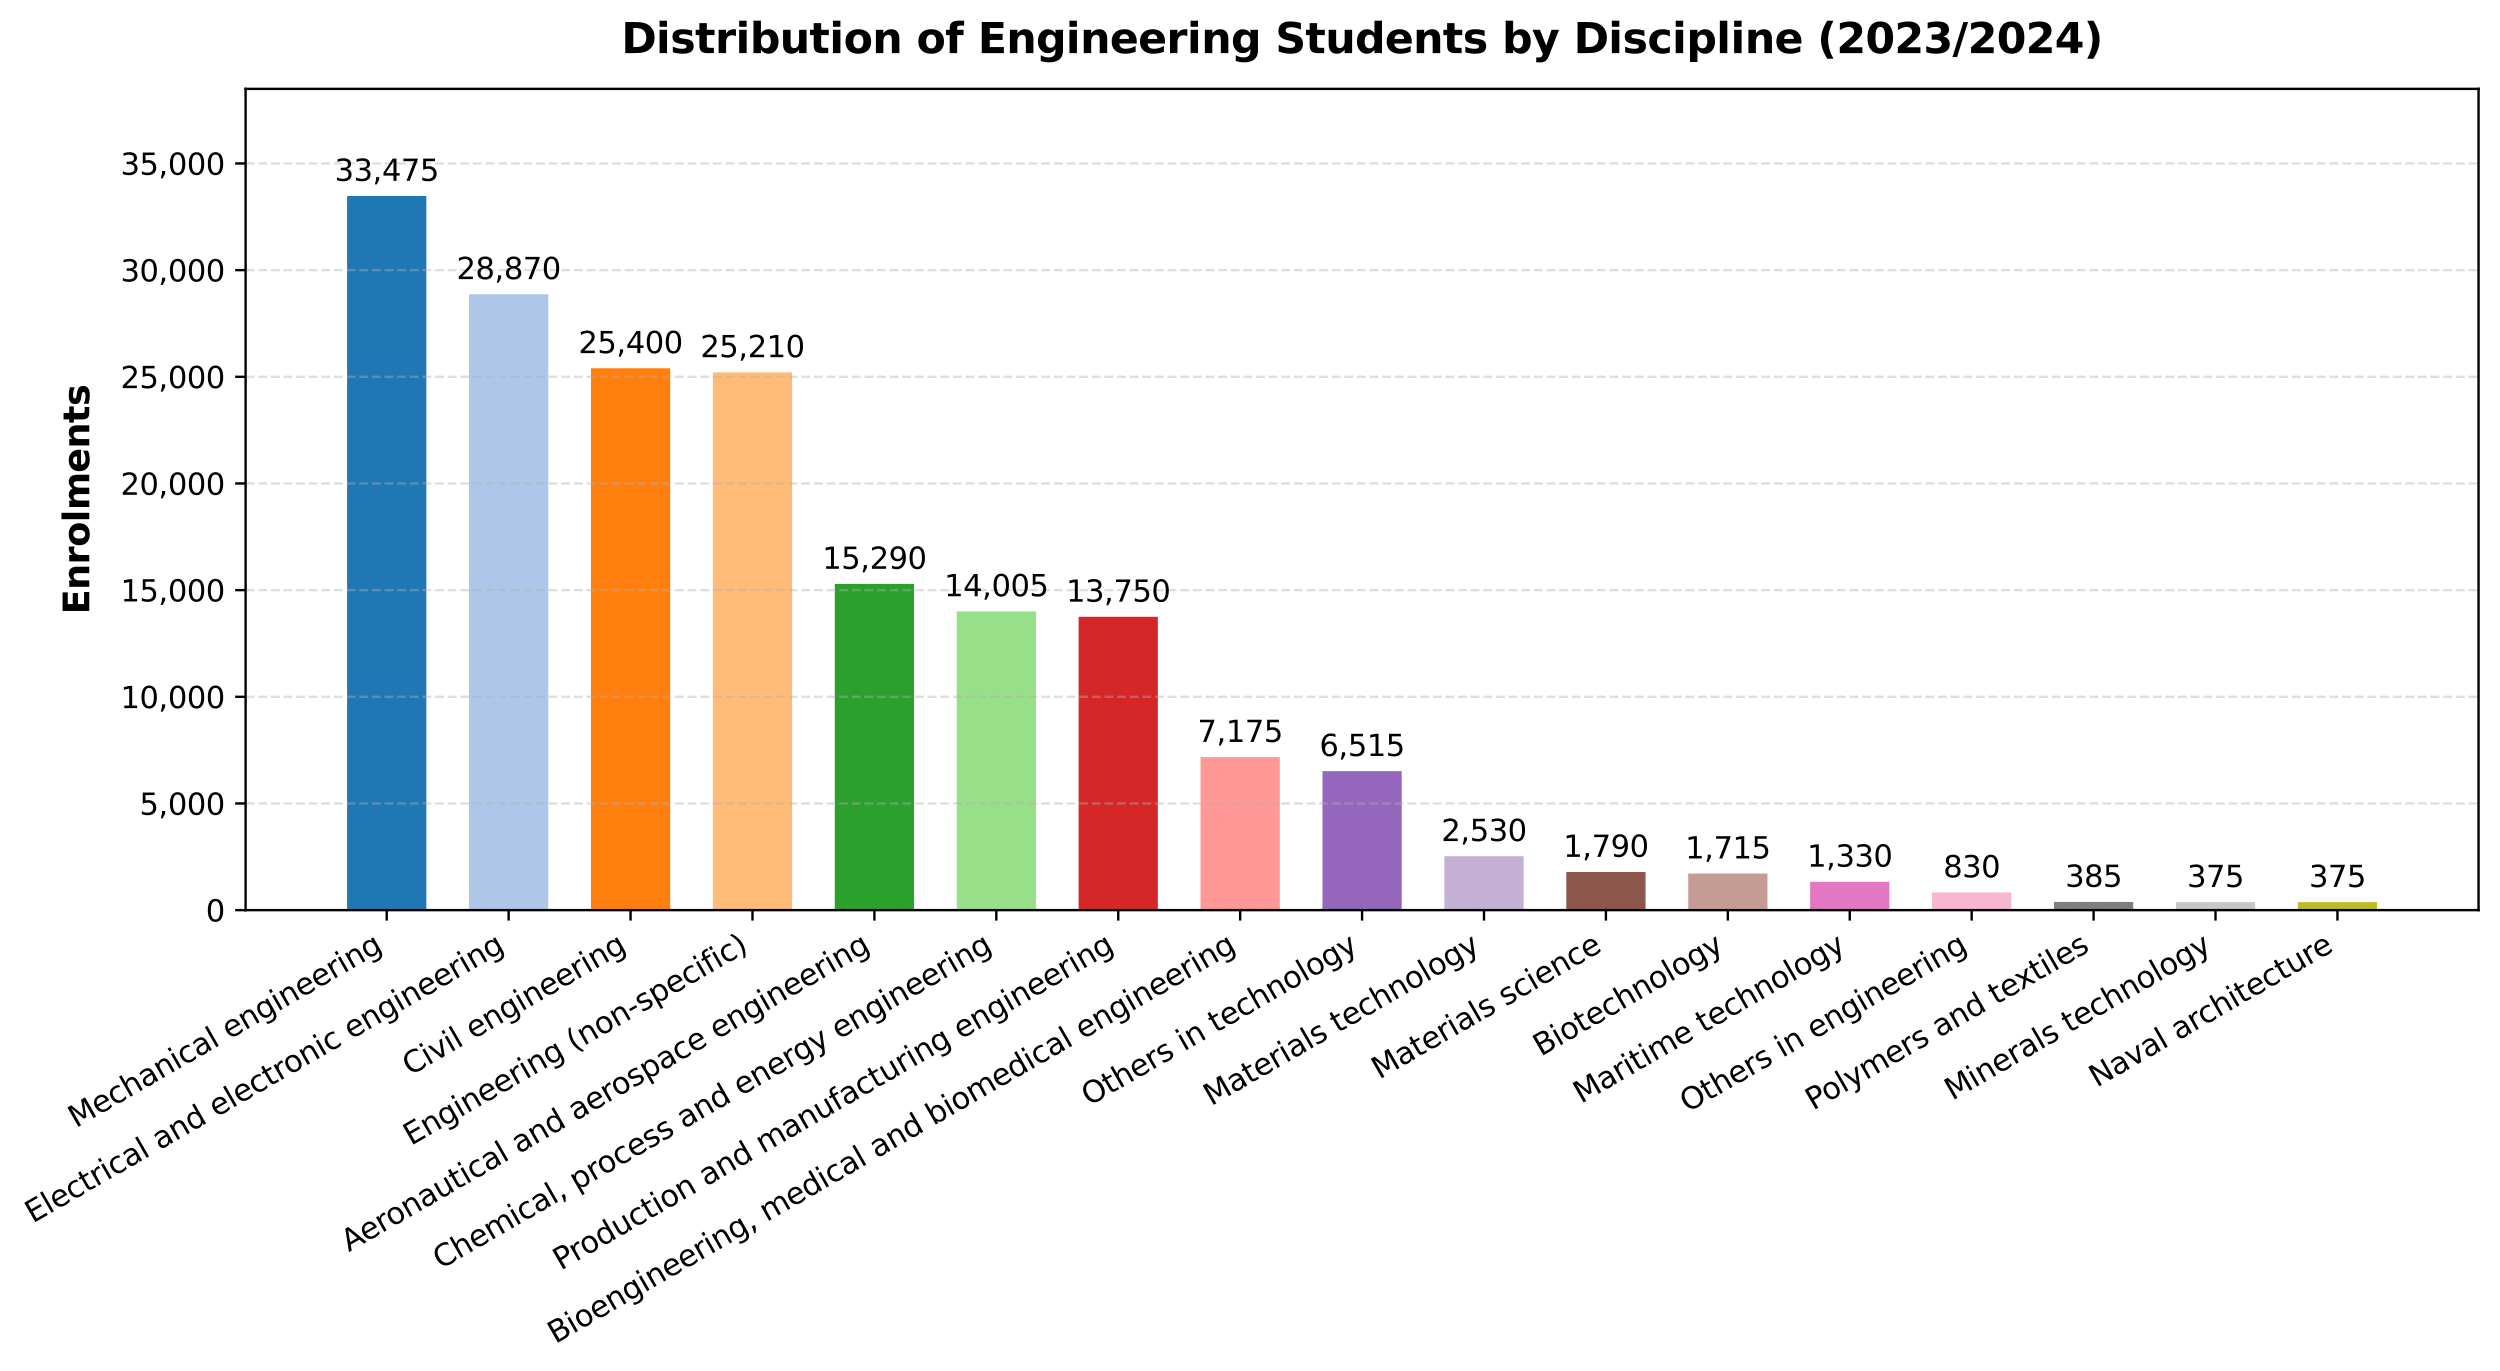 <?xml version="1.0" encoding="utf-8" standalone="no"?>
<!DOCTYPE svg PUBLIC "-//W3C//DTD SVG 1.1//EN"
  "http://www.w3.org/Graphics/SVG/1.1/DTD/svg11.dtd">
<svg xmlns:xlink="http://www.w3.org/1999/xlink" width="839.263pt" height="460.24pt" viewBox="0 0 839.263 460.24" xmlns="http://www.w3.org/2000/svg" version="1.1">
 <defs>
  <style type="text/css">*{stroke-linejoin: round; stroke-linecap: butt}</style>
 </defs>
 <g id="figure_1">
  <g id="patch_1">
   <path d="M 0 460.24 
L 839.263 460.24 
L 839.263 0 
L 0 0 
z
" style="fill: #ffffff"/>
  </g>
  <g id="axes_1">
   <g id="patch_2">
    <path d="M 82.45 305.543 
L 832.063 305.543 
L 832.063 29.838 
L 82.45 29.838 
z
" style="fill: #ffffff"/>
   </g>
   <g id="patch_3">
    <path d="M 116.524 305.543 
L 143.127 305.543 
L 143.127 65.799 
L 116.524 65.799 
z
" clip-path="url(#p6cee23562c)" style="fill: #1f77b4"/>
   </g>
   <g id="patch_4">
    <path d="M 157.453 305.543 
L 184.056 305.543 
L 184.056 98.78 
L 157.453 98.78 
z
" clip-path="url(#p6cee23562c)" style="fill: #aec7e8"/>
   </g>
   <g id="patch_5">
    <path d="M 198.381 305.543 
L 224.985 305.543 
L 224.985 123.632 
L 198.381 123.632 
z
" clip-path="url(#p6cee23562c)" style="fill: #ff7f0e"/>
   </g>
   <g id="patch_6">
    <path d="M 239.31 305.543 
L 265.914 305.543 
L 265.914 124.992 
L 239.31 124.992 
z
" clip-path="url(#p6cee23562c)" style="fill: #ffbb78"/>
   </g>
   <g id="patch_7">
    <path d="M 280.239 305.543 
L 306.843 305.543 
L 306.843 196.038 
L 280.239 196.038 
z
" clip-path="url(#p6cee23562c)" style="fill: #2ca02c"/>
   </g>
   <g id="patch_8">
    <path d="M 321.168 305.543 
L 347.772 305.543 
L 347.772 205.241 
L 321.168 205.241 
z
" clip-path="url(#p6cee23562c)" style="fill: #98df8a"/>
   </g>
   <g id="patch_9">
    <path d="M 362.097 305.543 
L 388.701 305.543 
L 388.701 207.067 
L 362.097 207.067 
z
" clip-path="url(#p6cee23562c)" style="fill: #d62728"/>
   </g>
   <g id="patch_10">
    <path d="M 403.026 305.543 
L 429.63 305.543 
L 429.63 254.157 
L 403.026 254.157 
z
" clip-path="url(#p6cee23562c)" style="fill: #ff9896"/>
   </g>
   <g id="patch_11">
    <path d="M 443.955 305.543 
L 470.559 305.543 
L 470.559 258.884 
L 443.955 258.884 
z
" clip-path="url(#p6cee23562c)" style="fill: #9467bd"/>
   </g>
   <g id="patch_12">
    <path d="M 484.884 305.543 
L 511.488 305.543 
L 511.488 287.424 
L 484.884 287.424 
z
" clip-path="url(#p6cee23562c)" style="fill: #c5b0d5"/>
   </g>
   <g id="patch_13">
    <path d="M 525.813 305.543 
L 552.416 305.543 
L 552.416 292.724 
L 525.813 292.724 
z
" clip-path="url(#p6cee23562c)" style="fill: #8c564b"/>
   </g>
   <g id="patch_14">
    <path d="M 566.742 305.543 
L 593.345 305.543 
L 593.345 293.261 
L 566.742 293.261 
z
" clip-path="url(#p6cee23562c)" style="fill: #c49c94"/>
   </g>
   <g id="patch_15">
    <path d="M 607.67 305.543 
L 634.274 305.543 
L 634.274 296.018 
L 607.67 296.018 
z
" clip-path="url(#p6cee23562c)" style="fill: #e377c2"/>
   </g>
   <g id="patch_16">
    <path d="M 648.599 305.543 
L 675.203 305.543 
L 675.203 299.599 
L 648.599 299.599 
z
" clip-path="url(#p6cee23562c)" style="fill: #f7b6d2"/>
   </g>
   <g id="patch_17">
    <path d="M 689.528 305.543 
L 716.132 305.543 
L 716.132 302.786 
L 689.528 302.786 
z
" clip-path="url(#p6cee23562c)" style="fill: #7f7f7f"/>
   </g>
   <g id="patch_18">
    <path d="M 730.457 305.543 
L 757.061 305.543 
L 757.061 302.858 
L 730.457 302.858 
z
" clip-path="url(#p6cee23562c)" style="fill: #c7c7c7"/>
   </g>
   <g id="patch_19">
    <path d="M 771.386 305.543 
L 797.99 305.543 
L 797.99 302.858 
L 771.386 302.858 
z
" clip-path="url(#p6cee23562c)" style="fill: #bcbd22"/>
   </g>
   <g id="matplotlib.axis_1">
    <g id="xtick_1">
     <g id="line2d_1">
      <defs>
       <path id="m9e58452c5c" d="M 0 0 
L 0 3.5 
" style="stroke: #000000; stroke-width: 0.8"/>
      </defs>
      <g>
       <use xlink:href="#m9e58452c5c" x="129.826" y="305.543" style="stroke: #000000; stroke-width: 0.8"/>
      </g>
     </g>
     <g id="text_1">
      <!-- Mechanical engineering -->
      <g transform="translate(25.486 378.764) rotate(-30) scale(0.1 -0.1)">
       <defs>
        <path id="DejaVuSans-4d" d="M 628 4666 
L 1569 4666 
L 2759 1491 
L 3956 4666 
L 4897 4666 
L 4897 0 
L 4281 0 
L 4281 4097 
L 3078 897 
L 2444 897 
L 1241 4097 
L 1241 0 
L 628 0 
L 628 4666 
z
" transform="scale(0.016)"/>
        <path id="DejaVuSans-65" d="M 3597 1894 
L 3597 1613 
L 953 1613 
Q 991 1019 1311 708 
Q 1631 397 2203 397 
Q 2534 397 2845 478 
Q 3156 559 3463 722 
L 3463 178 
Q 3153 47 2828 -22 
Q 2503 -91 2169 -91 
Q 1331 -91 842 396 
Q 353 884 353 1716 
Q 353 2575 817 3079 
Q 1281 3584 2069 3584 
Q 2775 3584 3186 3129 
Q 3597 2675 3597 1894 
z
M 3022 2063 
Q 3016 2534 2758 2815 
Q 2500 3097 2075 3097 
Q 1594 3097 1305 2825 
Q 1016 2553 972 2059 
L 3022 2063 
z
" transform="scale(0.016)"/>
        <path id="DejaVuSans-63" d="M 3122 3366 
L 3122 2828 
Q 2878 2963 2633 3030 
Q 2388 3097 2138 3097 
Q 1578 3097 1268 2742 
Q 959 2388 959 1747 
Q 959 1106 1268 751 
Q 1578 397 2138 397 
Q 2388 397 2633 464 
Q 2878 531 3122 666 
L 3122 134 
Q 2881 22 2623 -34 
Q 2366 -91 2075 -91 
Q 1284 -91 818 406 
Q 353 903 353 1747 
Q 353 2603 823 3093 
Q 1294 3584 2113 3584 
Q 2378 3584 2631 3529 
Q 2884 3475 3122 3366 
z
" transform="scale(0.016)"/>
        <path id="DejaVuSans-68" d="M 3513 2113 
L 3513 0 
L 2938 0 
L 2938 2094 
Q 2938 2591 2744 2837 
Q 2550 3084 2163 3084 
Q 1697 3084 1428 2787 
Q 1159 2491 1159 1978 
L 1159 0 
L 581 0 
L 581 4863 
L 1159 4863 
L 1159 2956 
Q 1366 3272 1645 3428 
Q 1925 3584 2291 3584 
Q 2894 3584 3203 3211 
Q 3513 2838 3513 2113 
z
" transform="scale(0.016)"/>
        <path id="DejaVuSans-61" d="M 2194 1759 
Q 1497 1759 1228 1600 
Q 959 1441 959 1056 
Q 959 750 1161 570 
Q 1363 391 1709 391 
Q 2188 391 2477 730 
Q 2766 1069 2766 1631 
L 2766 1759 
L 2194 1759 
z
M 3341 1997 
L 3341 0 
L 2766 0 
L 2766 531 
Q 2569 213 2275 61 
Q 1981 -91 1556 -91 
Q 1019 -91 701 211 
Q 384 513 384 1019 
Q 384 1609 779 1909 
Q 1175 2209 1959 2209 
L 2766 2209 
L 2766 2266 
Q 2766 2663 2505 2880 
Q 2244 3097 1772 3097 
Q 1472 3097 1187 3025 
Q 903 2953 641 2809 
L 641 3341 
Q 956 3463 1253 3523 
Q 1550 3584 1831 3584 
Q 2591 3584 2966 3190 
Q 3341 2797 3341 1997 
z
" transform="scale(0.016)"/>
        <path id="DejaVuSans-6e" d="M 3513 2113 
L 3513 0 
L 2938 0 
L 2938 2094 
Q 2938 2591 2744 2837 
Q 2550 3084 2163 3084 
Q 1697 3084 1428 2787 
Q 1159 2491 1159 1978 
L 1159 0 
L 581 0 
L 581 3500 
L 1159 3500 
L 1159 2956 
Q 1366 3272 1645 3428 
Q 1925 3584 2291 3584 
Q 2894 3584 3203 3211 
Q 3513 2838 3513 2113 
z
" transform="scale(0.016)"/>
        <path id="DejaVuSans-69" d="M 603 3500 
L 1178 3500 
L 1178 0 
L 603 0 
L 603 3500 
z
M 603 4863 
L 1178 4863 
L 1178 4134 
L 603 4134 
L 603 4863 
z
" transform="scale(0.016)"/>
        <path id="DejaVuSans-6c" d="M 603 4863 
L 1178 4863 
L 1178 0 
L 603 0 
L 603 4863 
z
" transform="scale(0.016)"/>
        <path id="DejaVuSans-20" transform="scale(0.016)"/>
        <path id="DejaVuSans-67" d="M 2906 1791 
Q 2906 2416 2648 2759 
Q 2391 3103 1925 3103 
Q 1463 3103 1205 2759 
Q 947 2416 947 1791 
Q 947 1169 1205 825 
Q 1463 481 1925 481 
Q 2391 481 2648 825 
Q 2906 1169 2906 1791 
z
M 3481 434 
Q 3481 -459 3084 -895 
Q 2688 -1331 1869 -1331 
Q 1566 -1331 1297 -1286 
Q 1028 -1241 775 -1147 
L 775 -588 
Q 1028 -725 1275 -790 
Q 1522 -856 1778 -856 
Q 2344 -856 2625 -561 
Q 2906 -266 2906 331 
L 2906 616 
Q 2728 306 2450 153 
Q 2172 0 1784 0 
Q 1141 0 747 490 
Q 353 981 353 1791 
Q 353 2603 747 3093 
Q 1141 3584 1784 3584 
Q 2172 3584 2450 3431 
Q 2728 3278 2906 2969 
L 2906 3500 
L 3481 3500 
L 3481 434 
z
" transform="scale(0.016)"/>
        <path id="DejaVuSans-72" d="M 2631 2963 
Q 2534 3019 2420 3045 
Q 2306 3072 2169 3072 
Q 1681 3072 1420 2755 
Q 1159 2438 1159 1844 
L 1159 0 
L 581 0 
L 581 3500 
L 1159 3500 
L 1159 2956 
Q 1341 3275 1631 3429 
Q 1922 3584 2338 3584 
Q 2397 3584 2469 3576 
Q 2541 3569 2628 3553 
L 2631 2963 
z
" transform="scale(0.016)"/>
       </defs>
       <use xlink:href="#DejaVuSans-4d"/>
       <use xlink:href="#DejaVuSans-65" transform="translate(86.279 0)"/>
       <use xlink:href="#DejaVuSans-63" transform="translate(147.803 0)"/>
       <use xlink:href="#DejaVuSans-68" transform="translate(202.783 0)"/>
       <use xlink:href="#DejaVuSans-61" transform="translate(266.162 0)"/>
       <use xlink:href="#DejaVuSans-6e" transform="translate(327.441 0)"/>
       <use xlink:href="#DejaVuSans-69" transform="translate(390.82 0)"/>
       <use xlink:href="#DejaVuSans-63" transform="translate(418.604 0)"/>
       <use xlink:href="#DejaVuSans-61" transform="translate(473.584 0)"/>
       <use xlink:href="#DejaVuSans-6c" transform="translate(534.863 0)"/>
       <use xlink:href="#DejaVuSans-20" transform="translate(562.646 0)"/>
       <use xlink:href="#DejaVuSans-65" transform="translate(594.434 0)"/>
       <use xlink:href="#DejaVuSans-6e" transform="translate(655.957 0)"/>
       <use xlink:href="#DejaVuSans-67" transform="translate(719.336 0)"/>
       <use xlink:href="#DejaVuSans-69" transform="translate(782.812 0)"/>
       <use xlink:href="#DejaVuSans-6e" transform="translate(810.596 0)"/>
       <use xlink:href="#DejaVuSans-65" transform="translate(873.975 0)"/>
       <use xlink:href="#DejaVuSans-65" transform="translate(935.498 0)"/>
       <use xlink:href="#DejaVuSans-72" transform="translate(997.021 0)"/>
       <use xlink:href="#DejaVuSans-69" transform="translate(1038.135 0)"/>
       <use xlink:href="#DejaVuSans-6e" transform="translate(1065.918 0)"/>
       <use xlink:href="#DejaVuSans-67" transform="translate(1129.297 0)"/>
      </g>
     </g>
    </g>
    <g id="xtick_2">
     <g id="line2d_2">
      <g>
       <use xlink:href="#m9e58452c5c" x="170.754" y="305.543" style="stroke: #000000; stroke-width: 0.8"/>
      </g>
     </g>
     <g id="text_2">
      <!-- Electrical and electronic engineering -->
      <g transform="translate(10.999 410.758) rotate(-30) scale(0.1 -0.1)">
       <defs>
        <path id="DejaVuSans-45" d="M 628 4666 
L 3578 4666 
L 3578 4134 
L 1259 4134 
L 1259 2753 
L 3481 2753 
L 3481 2222 
L 1259 2222 
L 1259 531 
L 3634 531 
L 3634 0 
L 628 0 
L 628 4666 
z
" transform="scale(0.016)"/>
        <path id="DejaVuSans-74" d="M 1172 4494 
L 1172 3500 
L 2356 3500 
L 2356 3053 
L 1172 3053 
L 1172 1153 
Q 1172 725 1289 603 
Q 1406 481 1766 481 
L 2356 481 
L 2356 0 
L 1766 0 
Q 1100 0 847 248 
Q 594 497 594 1153 
L 594 3053 
L 172 3053 
L 172 3500 
L 594 3500 
L 594 4494 
L 1172 4494 
z
" transform="scale(0.016)"/>
        <path id="DejaVuSans-64" d="M 2906 2969 
L 2906 4863 
L 3481 4863 
L 3481 0 
L 2906 0 
L 2906 525 
Q 2725 213 2448 61 
Q 2172 -91 1784 -91 
Q 1150 -91 751 415 
Q 353 922 353 1747 
Q 353 2572 751 3078 
Q 1150 3584 1784 3584 
Q 2172 3584 2448 3432 
Q 2725 3281 2906 2969 
z
M 947 1747 
Q 947 1113 1208 752 
Q 1469 391 1925 391 
Q 2381 391 2643 752 
Q 2906 1113 2906 1747 
Q 2906 2381 2643 2742 
Q 2381 3103 1925 3103 
Q 1469 3103 1208 2742 
Q 947 2381 947 1747 
z
" transform="scale(0.016)"/>
        <path id="DejaVuSans-6f" d="M 1959 3097 
Q 1497 3097 1228 2736 
Q 959 2375 959 1747 
Q 959 1119 1226 758 
Q 1494 397 1959 397 
Q 2419 397 2687 759 
Q 2956 1122 2956 1747 
Q 2956 2369 2687 2733 
Q 2419 3097 1959 3097 
z
M 1959 3584 
Q 2709 3584 3137 3096 
Q 3566 2609 3566 1747 
Q 3566 888 3137 398 
Q 2709 -91 1959 -91 
Q 1206 -91 779 398 
Q 353 888 353 1747 
Q 353 2609 779 3096 
Q 1206 3584 1959 3584 
z
" transform="scale(0.016)"/>
       </defs>
       <use xlink:href="#DejaVuSans-45"/>
       <use xlink:href="#DejaVuSans-6c" transform="translate(63.184 0)"/>
       <use xlink:href="#DejaVuSans-65" transform="translate(90.967 0)"/>
       <use xlink:href="#DejaVuSans-63" transform="translate(152.49 0)"/>
       <use xlink:href="#DejaVuSans-74" transform="translate(207.471 0)"/>
       <use xlink:href="#DejaVuSans-72" transform="translate(246.68 0)"/>
       <use xlink:href="#DejaVuSans-69" transform="translate(287.793 0)"/>
       <use xlink:href="#DejaVuSans-63" transform="translate(315.576 0)"/>
       <use xlink:href="#DejaVuSans-61" transform="translate(370.557 0)"/>
       <use xlink:href="#DejaVuSans-6c" transform="translate(431.836 0)"/>
       <use xlink:href="#DejaVuSans-20" transform="translate(459.619 0)"/>
       <use xlink:href="#DejaVuSans-61" transform="translate(491.406 0)"/>
       <use xlink:href="#DejaVuSans-6e" transform="translate(552.686 0)"/>
       <use xlink:href="#DejaVuSans-64" transform="translate(616.064 0)"/>
       <use xlink:href="#DejaVuSans-20" transform="translate(679.541 0)"/>
       <use xlink:href="#DejaVuSans-65" transform="translate(711.328 0)"/>
       <use xlink:href="#DejaVuSans-6c" transform="translate(772.852 0)"/>
       <use xlink:href="#DejaVuSans-65" transform="translate(800.635 0)"/>
       <use xlink:href="#DejaVuSans-63" transform="translate(862.158 0)"/>
       <use xlink:href="#DejaVuSans-74" transform="translate(917.139 0)"/>
       <use xlink:href="#DejaVuSans-72" transform="translate(956.348 0)"/>
       <use xlink:href="#DejaVuSans-6f" transform="translate(995.211 0)"/>
       <use xlink:href="#DejaVuSans-6e" transform="translate(1056.393 0)"/>
       <use xlink:href="#DejaVuSans-69" transform="translate(1119.771 0)"/>
       <use xlink:href="#DejaVuSans-63" transform="translate(1147.555 0)"/>
       <use xlink:href="#DejaVuSans-20" transform="translate(1202.535 0)"/>
       <use xlink:href="#DejaVuSans-65" transform="translate(1234.322 0)"/>
       <use xlink:href="#DejaVuSans-6e" transform="translate(1295.846 0)"/>
       <use xlink:href="#DejaVuSans-67" transform="translate(1359.225 0)"/>
       <use xlink:href="#DejaVuSans-69" transform="translate(1422.701 0)"/>
       <use xlink:href="#DejaVuSans-6e" transform="translate(1450.484 0)"/>
       <use xlink:href="#DejaVuSans-65" transform="translate(1513.863 0)"/>
       <use xlink:href="#DejaVuSans-65" transform="translate(1575.387 0)"/>
       <use xlink:href="#DejaVuSans-72" transform="translate(1636.91 0)"/>
       <use xlink:href="#DejaVuSans-69" transform="translate(1678.023 0)"/>
       <use xlink:href="#DejaVuSans-6e" transform="translate(1705.807 0)"/>
       <use xlink:href="#DejaVuSans-67" transform="translate(1769.186 0)"/>
      </g>
     </g>
    </g>
    <g id="xtick_3">
     <g id="line2d_3">
      <g>
       <use xlink:href="#m9e58452c5c" x="211.683" y="305.543" style="stroke: #000000; stroke-width: 0.8"/>
      </g>
     </g>
     <g id="text_3">
      <!-- Civil engineering -->
      <g transform="translate(137.681 361.249) rotate(-30) scale(0.1 -0.1)">
       <defs>
        <path id="DejaVuSans-43" d="M 4122 4306 
L 4122 3641 
Q 3803 3938 3442 4084 
Q 3081 4231 2675 4231 
Q 1875 4231 1450 3742 
Q 1025 3253 1025 2328 
Q 1025 1406 1450 917 
Q 1875 428 2675 428 
Q 3081 428 3442 575 
Q 3803 722 4122 1019 
L 4122 359 
Q 3791 134 3420 21 
Q 3050 -91 2638 -91 
Q 1578 -91 968 557 
Q 359 1206 359 2328 
Q 359 3453 968 4101 
Q 1578 4750 2638 4750 
Q 3056 4750 3426 4639 
Q 3797 4528 4122 4306 
z
" transform="scale(0.016)"/>
        <path id="DejaVuSans-76" d="M 191 3500 
L 800 3500 
L 1894 563 
L 2988 3500 
L 3597 3500 
L 2284 0 
L 1503 0 
L 191 3500 
z
" transform="scale(0.016)"/>
       </defs>
       <use xlink:href="#DejaVuSans-43"/>
       <use xlink:href="#DejaVuSans-69" transform="translate(69.824 0)"/>
       <use xlink:href="#DejaVuSans-76" transform="translate(97.607 0)"/>
       <use xlink:href="#DejaVuSans-69" transform="translate(156.787 0)"/>
       <use xlink:href="#DejaVuSans-6c" transform="translate(184.57 0)"/>
       <use xlink:href="#DejaVuSans-20" transform="translate(212.354 0)"/>
       <use xlink:href="#DejaVuSans-65" transform="translate(244.141 0)"/>
       <use xlink:href="#DejaVuSans-6e" transform="translate(305.664 0)"/>
       <use xlink:href="#DejaVuSans-67" transform="translate(369.043 0)"/>
       <use xlink:href="#DejaVuSans-69" transform="translate(432.52 0)"/>
       <use xlink:href="#DejaVuSans-6e" transform="translate(460.303 0)"/>
       <use xlink:href="#DejaVuSans-65" transform="translate(523.682 0)"/>
       <use xlink:href="#DejaVuSans-65" transform="translate(585.205 0)"/>
       <use xlink:href="#DejaVuSans-72" transform="translate(646.729 0)"/>
       <use xlink:href="#DejaVuSans-69" transform="translate(687.842 0)"/>
       <use xlink:href="#DejaVuSans-6e" transform="translate(715.625 0)"/>
       <use xlink:href="#DejaVuSans-67" transform="translate(779.004 0)"/>
      </g>
     </g>
    </g>
    <g id="xtick_4">
     <g id="line2d_4">
      <g>
       <use xlink:href="#m9e58452c5c" x="252.612" y="305.543" style="stroke: #000000; stroke-width: 0.8"/>
      </g>
     </g>
     <g id="text_4">
      <!-- Engineering (non-specific) -->
      <g transform="translate(137.977 384.708) rotate(-30) scale(0.1 -0.1)">
       <defs>
        <path id="DejaVuSans-28" d="M 1984 4856 
Q 1566 4138 1362 3434 
Q 1159 2731 1159 2009 
Q 1159 1288 1364 580 
Q 1569 -128 1984 -844 
L 1484 -844 
Q 1016 -109 783 600 
Q 550 1309 550 2009 
Q 550 2706 781 3412 
Q 1013 4119 1484 4856 
L 1984 4856 
z
" transform="scale(0.016)"/>
        <path id="DejaVuSans-2d" d="M 313 2009 
L 1997 2009 
L 1997 1497 
L 313 1497 
L 313 2009 
z
" transform="scale(0.016)"/>
        <path id="DejaVuSans-73" d="M 2834 3397 
L 2834 2853 
Q 2591 2978 2328 3040 
Q 2066 3103 1784 3103 
Q 1356 3103 1142 2972 
Q 928 2841 928 2578 
Q 928 2378 1081 2264 
Q 1234 2150 1697 2047 
L 1894 2003 
Q 2506 1872 2764 1633 
Q 3022 1394 3022 966 
Q 3022 478 2636 193 
Q 2250 -91 1575 -91 
Q 1294 -91 989 -36 
Q 684 19 347 128 
L 347 722 
Q 666 556 975 473 
Q 1284 391 1588 391 
Q 1994 391 2212 530 
Q 2431 669 2431 922 
Q 2431 1156 2273 1281 
Q 2116 1406 1581 1522 
L 1381 1569 
Q 847 1681 609 1914 
Q 372 2147 372 2553 
Q 372 3047 722 3315 
Q 1072 3584 1716 3584 
Q 2034 3584 2315 3537 
Q 2597 3491 2834 3397 
z
" transform="scale(0.016)"/>
        <path id="DejaVuSans-70" d="M 1159 525 
L 1159 -1331 
L 581 -1331 
L 581 3500 
L 1159 3500 
L 1159 2969 
Q 1341 3281 1617 3432 
Q 1894 3584 2278 3584 
Q 2916 3584 3314 3078 
Q 3713 2572 3713 1747 
Q 3713 922 3314 415 
Q 2916 -91 2278 -91 
Q 1894 -91 1617 61 
Q 1341 213 1159 525 
z
M 3116 1747 
Q 3116 2381 2855 2742 
Q 2594 3103 2138 3103 
Q 1681 3103 1420 2742 
Q 1159 2381 1159 1747 
Q 1159 1113 1420 752 
Q 1681 391 2138 391 
Q 2594 391 2855 752 
Q 3116 1113 3116 1747 
z
" transform="scale(0.016)"/>
        <path id="DejaVuSans-66" d="M 2375 4863 
L 2375 4384 
L 1825 4384 
Q 1516 4384 1395 4259 
Q 1275 4134 1275 3809 
L 1275 3500 
L 2222 3500 
L 2222 3053 
L 1275 3053 
L 1275 0 
L 697 0 
L 697 3053 
L 147 3053 
L 147 3500 
L 697 3500 
L 697 3744 
Q 697 4328 969 4595 
Q 1241 4863 1831 4863 
L 2375 4863 
z
" transform="scale(0.016)"/>
        <path id="DejaVuSans-29" d="M 513 4856 
L 1013 4856 
Q 1481 4119 1714 3412 
Q 1947 2706 1947 2009 
Q 1947 1309 1714 600 
Q 1481 -109 1013 -844 
L 513 -844 
Q 928 -128 1133 580 
Q 1338 1288 1338 2009 
Q 1338 2731 1133 3434 
Q 928 4138 513 4856 
z
" transform="scale(0.016)"/>
       </defs>
       <use xlink:href="#DejaVuSans-45"/>
       <use xlink:href="#DejaVuSans-6e" transform="translate(63.184 0)"/>
       <use xlink:href="#DejaVuSans-67" transform="translate(126.562 0)"/>
       <use xlink:href="#DejaVuSans-69" transform="translate(190.039 0)"/>
       <use xlink:href="#DejaVuSans-6e" transform="translate(217.822 0)"/>
       <use xlink:href="#DejaVuSans-65" transform="translate(281.201 0)"/>
       <use xlink:href="#DejaVuSans-65" transform="translate(342.725 0)"/>
       <use xlink:href="#DejaVuSans-72" transform="translate(404.248 0)"/>
       <use xlink:href="#DejaVuSans-69" transform="translate(445.361 0)"/>
       <use xlink:href="#DejaVuSans-6e" transform="translate(473.145 0)"/>
       <use xlink:href="#DejaVuSans-67" transform="translate(536.523 0)"/>
       <use xlink:href="#DejaVuSans-20" transform="translate(600 0)"/>
       <use xlink:href="#DejaVuSans-28" transform="translate(631.787 0)"/>
       <use xlink:href="#DejaVuSans-6e" transform="translate(670.801 0)"/>
       <use xlink:href="#DejaVuSans-6f" transform="translate(734.18 0)"/>
       <use xlink:href="#DejaVuSans-6e" transform="translate(795.361 0)"/>
       <use xlink:href="#DejaVuSans-2d" transform="translate(858.74 0)"/>
       <use xlink:href="#DejaVuSans-73" transform="translate(894.824 0)"/>
       <use xlink:href="#DejaVuSans-70" transform="translate(946.924 0)"/>
       <use xlink:href="#DejaVuSans-65" transform="translate(1010.4 0)"/>
       <use xlink:href="#DejaVuSans-63" transform="translate(1071.924 0)"/>
       <use xlink:href="#DejaVuSans-69" transform="translate(1126.904 0)"/>
       <use xlink:href="#DejaVuSans-66" transform="translate(1154.688 0)"/>
       <use xlink:href="#DejaVuSans-69" transform="translate(1189.893 0)"/>
       <use xlink:href="#DejaVuSans-63" transform="translate(1217.676 0)"/>
       <use xlink:href="#DejaVuSans-29" transform="translate(1272.656 0)"/>
      </g>
     </g>
    </g>
    <g id="xtick_5">
     <g id="line2d_5">
      <g>
       <use xlink:href="#m9e58452c5c" x="293.541" y="305.543" style="stroke: #000000; stroke-width: 0.8"/>
      </g>
     </g>
     <g id="text_5">
      <!-- Aeronautical and aerospace engineering -->
      <g transform="translate(117.099 420.392) rotate(-30) scale(0.1 -0.1)">
       <defs>
        <path id="DejaVuSans-41" d="M 2188 4044 
L 1331 1722 
L 3047 1722 
L 2188 4044 
z
M 1831 4666 
L 2547 4666 
L 4325 0 
L 3669 0 
L 3244 1197 
L 1141 1197 
L 716 0 
L 50 0 
L 1831 4666 
z
" transform="scale(0.016)"/>
        <path id="DejaVuSans-75" d="M 544 1381 
L 544 3500 
L 1119 3500 
L 1119 1403 
Q 1119 906 1312 657 
Q 1506 409 1894 409 
Q 2359 409 2629 706 
Q 2900 1003 2900 1516 
L 2900 3500 
L 3475 3500 
L 3475 0 
L 2900 0 
L 2900 538 
Q 2691 219 2414 64 
Q 2138 -91 1772 -91 
Q 1169 -91 856 284 
Q 544 659 544 1381 
z
M 1991 3584 
L 1991 3584 
z
" transform="scale(0.016)"/>
       </defs>
       <use xlink:href="#DejaVuSans-41"/>
       <use xlink:href="#DejaVuSans-65" transform="translate(66.658 0)"/>
       <use xlink:href="#DejaVuSans-72" transform="translate(128.182 0)"/>
       <use xlink:href="#DejaVuSans-6f" transform="translate(167.045 0)"/>
       <use xlink:href="#DejaVuSans-6e" transform="translate(228.227 0)"/>
       <use xlink:href="#DejaVuSans-61" transform="translate(291.605 0)"/>
       <use xlink:href="#DejaVuSans-75" transform="translate(352.885 0)"/>
       <use xlink:href="#DejaVuSans-74" transform="translate(416.264 0)"/>
       <use xlink:href="#DejaVuSans-69" transform="translate(455.473 0)"/>
       <use xlink:href="#DejaVuSans-63" transform="translate(483.256 0)"/>
       <use xlink:href="#DejaVuSans-61" transform="translate(538.236 0)"/>
       <use xlink:href="#DejaVuSans-6c" transform="translate(599.516 0)"/>
       <use xlink:href="#DejaVuSans-20" transform="translate(627.299 0)"/>
       <use xlink:href="#DejaVuSans-61" transform="translate(659.086 0)"/>
       <use xlink:href="#DejaVuSans-6e" transform="translate(720.365 0)"/>
       <use xlink:href="#DejaVuSans-64" transform="translate(783.744 0)"/>
       <use xlink:href="#DejaVuSans-20" transform="translate(847.221 0)"/>
       <use xlink:href="#DejaVuSans-61" transform="translate(879.008 0)"/>
       <use xlink:href="#DejaVuSans-65" transform="translate(940.287 0)"/>
       <use xlink:href="#DejaVuSans-72" transform="translate(1001.811 0)"/>
       <use xlink:href="#DejaVuSans-6f" transform="translate(1040.674 0)"/>
       <use xlink:href="#DejaVuSans-73" transform="translate(1101.855 0)"/>
       <use xlink:href="#DejaVuSans-70" transform="translate(1153.955 0)"/>
       <use xlink:href="#DejaVuSans-61" transform="translate(1217.432 0)"/>
       <use xlink:href="#DejaVuSans-63" transform="translate(1278.711 0)"/>
       <use xlink:href="#DejaVuSans-65" transform="translate(1333.691 0)"/>
       <use xlink:href="#DejaVuSans-20" transform="translate(1395.215 0)"/>
       <use xlink:href="#DejaVuSans-65" transform="translate(1427.002 0)"/>
       <use xlink:href="#DejaVuSans-6e" transform="translate(1488.525 0)"/>
       <use xlink:href="#DejaVuSans-67" transform="translate(1551.904 0)"/>
       <use xlink:href="#DejaVuSans-69" transform="translate(1615.381 0)"/>
       <use xlink:href="#DejaVuSans-6e" transform="translate(1643.164 0)"/>
       <use xlink:href="#DejaVuSans-65" transform="translate(1706.543 0)"/>
       <use xlink:href="#DejaVuSans-65" transform="translate(1768.066 0)"/>
       <use xlink:href="#DejaVuSans-72" transform="translate(1829.59 0)"/>
       <use xlink:href="#DejaVuSans-69" transform="translate(1870.703 0)"/>
       <use xlink:href="#DejaVuSans-6e" transform="translate(1898.486 0)"/>
       <use xlink:href="#DejaVuSans-67" transform="translate(1961.865 0)"/>
      </g>
     </g>
    </g>
    <g id="xtick_6">
     <g id="line2d_6">
      <g>
       <use xlink:href="#m9e58452c5c" x="334.47" y="305.543" style="stroke: #000000; stroke-width: 0.8"/>
      </g>
     </g>
     <g id="text_6">
      <!-- Chemical, process and energy engineering -->
      <g transform="translate(147.921 426.228) rotate(-30) scale(0.1 -0.1)">
       <defs>
        <path id="DejaVuSans-6d" d="M 3328 2828 
Q 3544 3216 3844 3400 
Q 4144 3584 4550 3584 
Q 5097 3584 5394 3201 
Q 5691 2819 5691 2113 
L 5691 0 
L 5113 0 
L 5113 2094 
Q 5113 2597 4934 2840 
Q 4756 3084 4391 3084 
Q 3944 3084 3684 2787 
Q 3425 2491 3425 1978 
L 3425 0 
L 2847 0 
L 2847 2094 
Q 2847 2600 2669 2842 
Q 2491 3084 2119 3084 
Q 1678 3084 1418 2786 
Q 1159 2488 1159 1978 
L 1159 0 
L 581 0 
L 581 3500 
L 1159 3500 
L 1159 2956 
Q 1356 3278 1631 3431 
Q 1906 3584 2284 3584 
Q 2666 3584 2933 3390 
Q 3200 3197 3328 2828 
z
" transform="scale(0.016)"/>
        <path id="DejaVuSans-2c" d="M 750 794 
L 1409 794 
L 1409 256 
L 897 -744 
L 494 -744 
L 750 256 
L 750 794 
z
" transform="scale(0.016)"/>
        <path id="DejaVuSans-79" d="M 2059 -325 
Q 1816 -950 1584 -1140 
Q 1353 -1331 966 -1331 
L 506 -1331 
L 506 -850 
L 844 -850 
Q 1081 -850 1212 -737 
Q 1344 -625 1503 -206 
L 1606 56 
L 191 3500 
L 800 3500 
L 1894 763 
L 2988 3500 
L 3597 3500 
L 2059 -325 
z
" transform="scale(0.016)"/>
       </defs>
       <use xlink:href="#DejaVuSans-43"/>
       <use xlink:href="#DejaVuSans-68" transform="translate(69.824 0)"/>
       <use xlink:href="#DejaVuSans-65" transform="translate(133.203 0)"/>
       <use xlink:href="#DejaVuSans-6d" transform="translate(194.727 0)"/>
       <use xlink:href="#DejaVuSans-69" transform="translate(292.139 0)"/>
       <use xlink:href="#DejaVuSans-63" transform="translate(319.922 0)"/>
       <use xlink:href="#DejaVuSans-61" transform="translate(374.902 0)"/>
       <use xlink:href="#DejaVuSans-6c" transform="translate(436.182 0)"/>
       <use xlink:href="#DejaVuSans-2c" transform="translate(463.965 0)"/>
       <use xlink:href="#DejaVuSans-20" transform="translate(495.752 0)"/>
       <use xlink:href="#DejaVuSans-70" transform="translate(527.539 0)"/>
       <use xlink:href="#DejaVuSans-72" transform="translate(591.016 0)"/>
       <use xlink:href="#DejaVuSans-6f" transform="translate(629.879 0)"/>
       <use xlink:href="#DejaVuSans-63" transform="translate(691.061 0)"/>
       <use xlink:href="#DejaVuSans-65" transform="translate(746.041 0)"/>
       <use xlink:href="#DejaVuSans-73" transform="translate(807.564 0)"/>
       <use xlink:href="#DejaVuSans-73" transform="translate(859.664 0)"/>
       <use xlink:href="#DejaVuSans-20" transform="translate(911.764 0)"/>
       <use xlink:href="#DejaVuSans-61" transform="translate(943.551 0)"/>
       <use xlink:href="#DejaVuSans-6e" transform="translate(1004.83 0)"/>
       <use xlink:href="#DejaVuSans-64" transform="translate(1068.209 0)"/>
       <use xlink:href="#DejaVuSans-20" transform="translate(1131.686 0)"/>
       <use xlink:href="#DejaVuSans-65" transform="translate(1163.473 0)"/>
       <use xlink:href="#DejaVuSans-6e" transform="translate(1224.996 0)"/>
       <use xlink:href="#DejaVuSans-65" transform="translate(1288.375 0)"/>
       <use xlink:href="#DejaVuSans-72" transform="translate(1349.898 0)"/>
       <use xlink:href="#DejaVuSans-67" transform="translate(1389.262 0)"/>
       <use xlink:href="#DejaVuSans-79" transform="translate(1452.738 0)"/>
       <use xlink:href="#DejaVuSans-20" transform="translate(1511.918 0)"/>
       <use xlink:href="#DejaVuSans-65" transform="translate(1543.705 0)"/>
       <use xlink:href="#DejaVuSans-6e" transform="translate(1605.229 0)"/>
       <use xlink:href="#DejaVuSans-67" transform="translate(1668.607 0)"/>
       <use xlink:href="#DejaVuSans-69" transform="translate(1732.084 0)"/>
       <use xlink:href="#DejaVuSans-6e" transform="translate(1759.867 0)"/>
       <use xlink:href="#DejaVuSans-65" transform="translate(1823.246 0)"/>
       <use xlink:href="#DejaVuSans-65" transform="translate(1884.77 0)"/>
       <use xlink:href="#DejaVuSans-72" transform="translate(1946.293 0)"/>
       <use xlink:href="#DejaVuSans-69" transform="translate(1987.406 0)"/>
       <use xlink:href="#DejaVuSans-6e" transform="translate(2015.189 0)"/>
       <use xlink:href="#DejaVuSans-67" transform="translate(2078.568 0)"/>
      </g>
     </g>
    </g>
    <g id="xtick_7">
     <g id="line2d_7">
      <g>
       <use xlink:href="#m9e58452c5c" x="375.399" y="305.543" style="stroke: #000000; stroke-width: 0.8"/>
      </g>
     </g>
     <g id="text_7">
      <!-- Production and manufacturing engineering -->
      <g transform="translate(188.245 426.577) rotate(-30) scale(0.1 -0.1)">
       <defs>
        <path id="DejaVuSans-50" d="M 1259 4147 
L 1259 2394 
L 2053 2394 
Q 2494 2394 2734 2622 
Q 2975 2850 2975 3272 
Q 2975 3691 2734 3919 
Q 2494 4147 2053 4147 
L 1259 4147 
z
M 628 4666 
L 2053 4666 
Q 2838 4666 3239 4311 
Q 3641 3956 3641 3272 
Q 3641 2581 3239 2228 
Q 2838 1875 2053 1875 
L 1259 1875 
L 1259 0 
L 628 0 
L 628 4666 
z
" transform="scale(0.016)"/>
       </defs>
       <use xlink:href="#DejaVuSans-50"/>
       <use xlink:href="#DejaVuSans-72" transform="translate(58.553 0)"/>
       <use xlink:href="#DejaVuSans-6f" transform="translate(97.416 0)"/>
       <use xlink:href="#DejaVuSans-64" transform="translate(158.598 0)"/>
       <use xlink:href="#DejaVuSans-75" transform="translate(222.074 0)"/>
       <use xlink:href="#DejaVuSans-63" transform="translate(285.453 0)"/>
       <use xlink:href="#DejaVuSans-74" transform="translate(340.434 0)"/>
       <use xlink:href="#DejaVuSans-69" transform="translate(379.643 0)"/>
       <use xlink:href="#DejaVuSans-6f" transform="translate(407.426 0)"/>
       <use xlink:href="#DejaVuSans-6e" transform="translate(468.607 0)"/>
       <use xlink:href="#DejaVuSans-20" transform="translate(531.986 0)"/>
       <use xlink:href="#DejaVuSans-61" transform="translate(563.773 0)"/>
       <use xlink:href="#DejaVuSans-6e" transform="translate(625.053 0)"/>
       <use xlink:href="#DejaVuSans-64" transform="translate(688.432 0)"/>
       <use xlink:href="#DejaVuSans-20" transform="translate(751.908 0)"/>
       <use xlink:href="#DejaVuSans-6d" transform="translate(783.695 0)"/>
       <use xlink:href="#DejaVuSans-61" transform="translate(881.107 0)"/>
       <use xlink:href="#DejaVuSans-6e" transform="translate(942.387 0)"/>
       <use xlink:href="#DejaVuSans-75" transform="translate(1005.766 0)"/>
       <use xlink:href="#DejaVuSans-66" transform="translate(1069.145 0)"/>
       <use xlink:href="#DejaVuSans-61" transform="translate(1104.35 0)"/>
       <use xlink:href="#DejaVuSans-63" transform="translate(1165.629 0)"/>
       <use xlink:href="#DejaVuSans-74" transform="translate(1220.609 0)"/>
       <use xlink:href="#DejaVuSans-75" transform="translate(1259.818 0)"/>
       <use xlink:href="#DejaVuSans-72" transform="translate(1323.197 0)"/>
       <use xlink:href="#DejaVuSans-69" transform="translate(1364.311 0)"/>
       <use xlink:href="#DejaVuSans-6e" transform="translate(1392.094 0)"/>
       <use xlink:href="#DejaVuSans-67" transform="translate(1455.473 0)"/>
       <use xlink:href="#DejaVuSans-20" transform="translate(1518.949 0)"/>
       <use xlink:href="#DejaVuSans-65" transform="translate(1550.736 0)"/>
       <use xlink:href="#DejaVuSans-6e" transform="translate(1612.26 0)"/>
       <use xlink:href="#DejaVuSans-67" transform="translate(1675.639 0)"/>
       <use xlink:href="#DejaVuSans-69" transform="translate(1739.115 0)"/>
       <use xlink:href="#DejaVuSans-6e" transform="translate(1766.898 0)"/>
       <use xlink:href="#DejaVuSans-65" transform="translate(1830.277 0)"/>
       <use xlink:href="#DejaVuSans-65" transform="translate(1891.801 0)"/>
       <use xlink:href="#DejaVuSans-72" transform="translate(1953.324 0)"/>
       <use xlink:href="#DejaVuSans-69" transform="translate(1994.438 0)"/>
       <use xlink:href="#DejaVuSans-6e" transform="translate(2022.221 0)"/>
       <use xlink:href="#DejaVuSans-67" transform="translate(2085.6 0)"/>
      </g>
     </g>
    </g>
    <g id="xtick_8">
     <g id="line2d_8">
      <g>
       <use xlink:href="#m9e58452c5c" x="416.328" y="305.543" style="stroke: #000000; stroke-width: 0.8"/>
      </g>
     </g>
     <g id="text_8">
      <!-- Bioengineering, medical and biomedical engineering -->
      <g transform="translate(186.458 451.239) rotate(-30) scale(0.1 -0.1)">
       <defs>
        <path id="DejaVuSans-42" d="M 1259 2228 
L 1259 519 
L 2272 519 
Q 2781 519 3026 730 
Q 3272 941 3272 1375 
Q 3272 1813 3026 2020 
Q 2781 2228 2272 2228 
L 1259 2228 
z
M 1259 4147 
L 1259 2741 
L 2194 2741 
Q 2656 2741 2882 2914 
Q 3109 3088 3109 3444 
Q 3109 3797 2882 3972 
Q 2656 4147 2194 4147 
L 1259 4147 
z
M 628 4666 
L 2241 4666 
Q 2963 4666 3353 4366 
Q 3744 4066 3744 3513 
Q 3744 3084 3544 2831 
Q 3344 2578 2956 2516 
Q 3422 2416 3680 2098 
Q 3938 1781 3938 1306 
Q 3938 681 3513 340 
Q 3088 0 2303 0 
L 628 0 
L 628 4666 
z
" transform="scale(0.016)"/>
        <path id="DejaVuSans-62" d="M 3116 1747 
Q 3116 2381 2855 2742 
Q 2594 3103 2138 3103 
Q 1681 3103 1420 2742 
Q 1159 2381 1159 1747 
Q 1159 1113 1420 752 
Q 1681 391 2138 391 
Q 2594 391 2855 752 
Q 3116 1113 3116 1747 
z
M 1159 2969 
Q 1341 3281 1617 3432 
Q 1894 3584 2278 3584 
Q 2916 3584 3314 3078 
Q 3713 2572 3713 1747 
Q 3713 922 3314 415 
Q 2916 -91 2278 -91 
Q 1894 -91 1617 61 
Q 1341 213 1159 525 
L 1159 0 
L 581 0 
L 581 4863 
L 1159 4863 
L 1159 2969 
z
" transform="scale(0.016)"/>
       </defs>
       <use xlink:href="#DejaVuSans-42"/>
       <use xlink:href="#DejaVuSans-69" transform="translate(68.604 0)"/>
       <use xlink:href="#DejaVuSans-6f" transform="translate(96.387 0)"/>
       <use xlink:href="#DejaVuSans-65" transform="translate(157.568 0)"/>
       <use xlink:href="#DejaVuSans-6e" transform="translate(219.092 0)"/>
       <use xlink:href="#DejaVuSans-67" transform="translate(282.471 0)"/>
       <use xlink:href="#DejaVuSans-69" transform="translate(345.947 0)"/>
       <use xlink:href="#DejaVuSans-6e" transform="translate(373.73 0)"/>
       <use xlink:href="#DejaVuSans-65" transform="translate(437.109 0)"/>
       <use xlink:href="#DejaVuSans-65" transform="translate(498.633 0)"/>
       <use xlink:href="#DejaVuSans-72" transform="translate(560.156 0)"/>
       <use xlink:href="#DejaVuSans-69" transform="translate(601.27 0)"/>
       <use xlink:href="#DejaVuSans-6e" transform="translate(629.053 0)"/>
       <use xlink:href="#DejaVuSans-67" transform="translate(692.432 0)"/>
       <use xlink:href="#DejaVuSans-2c" transform="translate(755.908 0)"/>
       <use xlink:href="#DejaVuSans-20" transform="translate(787.695 0)"/>
       <use xlink:href="#DejaVuSans-6d" transform="translate(819.482 0)"/>
       <use xlink:href="#DejaVuSans-65" transform="translate(916.895 0)"/>
       <use xlink:href="#DejaVuSans-64" transform="translate(978.418 0)"/>
       <use xlink:href="#DejaVuSans-69" transform="translate(1041.895 0)"/>
       <use xlink:href="#DejaVuSans-63" transform="translate(1069.678 0)"/>
       <use xlink:href="#DejaVuSans-61" transform="translate(1124.658 0)"/>
       <use xlink:href="#DejaVuSans-6c" transform="translate(1185.938 0)"/>
       <use xlink:href="#DejaVuSans-20" transform="translate(1213.721 0)"/>
       <use xlink:href="#DejaVuSans-61" transform="translate(1245.508 0)"/>
       <use xlink:href="#DejaVuSans-6e" transform="translate(1306.787 0)"/>
       <use xlink:href="#DejaVuSans-64" transform="translate(1370.166 0)"/>
       <use xlink:href="#DejaVuSans-20" transform="translate(1433.643 0)"/>
       <use xlink:href="#DejaVuSans-62" transform="translate(1465.43 0)"/>
       <use xlink:href="#DejaVuSans-69" transform="translate(1528.906 0)"/>
       <use xlink:href="#DejaVuSans-6f" transform="translate(1556.689 0)"/>
       <use xlink:href="#DejaVuSans-6d" transform="translate(1617.871 0)"/>
       <use xlink:href="#DejaVuSans-65" transform="translate(1715.283 0)"/>
       <use xlink:href="#DejaVuSans-64" transform="translate(1776.807 0)"/>
       <use xlink:href="#DejaVuSans-69" transform="translate(1840.283 0)"/>
       <use xlink:href="#DejaVuSans-63" transform="translate(1868.066 0)"/>
       <use xlink:href="#DejaVuSans-61" transform="translate(1923.047 0)"/>
       <use xlink:href="#DejaVuSans-6c" transform="translate(1984.326 0)"/>
       <use xlink:href="#DejaVuSans-20" transform="translate(2012.109 0)"/>
       <use xlink:href="#DejaVuSans-65" transform="translate(2043.896 0)"/>
       <use xlink:href="#DejaVuSans-6e" transform="translate(2105.42 0)"/>
       <use xlink:href="#DejaVuSans-67" transform="translate(2168.799 0)"/>
       <use xlink:href="#DejaVuSans-69" transform="translate(2232.275 0)"/>
       <use xlink:href="#DejaVuSans-6e" transform="translate(2260.059 0)"/>
       <use xlink:href="#DejaVuSans-65" transform="translate(2323.438 0)"/>
       <use xlink:href="#DejaVuSans-65" transform="translate(2384.961 0)"/>
       <use xlink:href="#DejaVuSans-72" transform="translate(2446.484 0)"/>
       <use xlink:href="#DejaVuSans-69" transform="translate(2487.598 0)"/>
       <use xlink:href="#DejaVuSans-6e" transform="translate(2515.381 0)"/>
       <use xlink:href="#DejaVuSans-67" transform="translate(2578.76 0)"/>
      </g>
     </g>
    </g>
    <g id="xtick_9">
     <g id="line2d_9">
      <g>
       <use xlink:href="#m9e58452c5c" x="457.257" y="305.543" style="stroke: #000000; stroke-width: 0.8"/>
      </g>
     </g>
     <g id="text_9">
      <!-- Others in technology -->
      <g transform="translate(365.627 371.426) rotate(-30) scale(0.1 -0.1)">
       <defs>
        <path id="DejaVuSans-4f" d="M 2522 4238 
Q 1834 4238 1429 3725 
Q 1025 3213 1025 2328 
Q 1025 1447 1429 934 
Q 1834 422 2522 422 
Q 3209 422 3611 934 
Q 4013 1447 4013 2328 
Q 4013 3213 3611 3725 
Q 3209 4238 2522 4238 
z
M 2522 4750 
Q 3503 4750 4090 4092 
Q 4678 3434 4678 2328 
Q 4678 1225 4090 567 
Q 3503 -91 2522 -91 
Q 1538 -91 948 565 
Q 359 1222 359 2328 
Q 359 3434 948 4092 
Q 1538 4750 2522 4750 
z
" transform="scale(0.016)"/>
       </defs>
       <use xlink:href="#DejaVuSans-4f"/>
       <use xlink:href="#DejaVuSans-74" transform="translate(78.711 0)"/>
       <use xlink:href="#DejaVuSans-68" transform="translate(117.92 0)"/>
       <use xlink:href="#DejaVuSans-65" transform="translate(181.299 0)"/>
       <use xlink:href="#DejaVuSans-72" transform="translate(242.822 0)"/>
       <use xlink:href="#DejaVuSans-73" transform="translate(283.936 0)"/>
       <use xlink:href="#DejaVuSans-20" transform="translate(336.035 0)"/>
       <use xlink:href="#DejaVuSans-69" transform="translate(367.822 0)"/>
       <use xlink:href="#DejaVuSans-6e" transform="translate(395.605 0)"/>
       <use xlink:href="#DejaVuSans-20" transform="translate(458.984 0)"/>
       <use xlink:href="#DejaVuSans-74" transform="translate(490.771 0)"/>
       <use xlink:href="#DejaVuSans-65" transform="translate(529.98 0)"/>
       <use xlink:href="#DejaVuSans-63" transform="translate(591.504 0)"/>
       <use xlink:href="#DejaVuSans-68" transform="translate(646.484 0)"/>
       <use xlink:href="#DejaVuSans-6e" transform="translate(709.863 0)"/>
       <use xlink:href="#DejaVuSans-6f" transform="translate(773.242 0)"/>
       <use xlink:href="#DejaVuSans-6c" transform="translate(834.424 0)"/>
       <use xlink:href="#DejaVuSans-6f" transform="translate(862.207 0)"/>
       <use xlink:href="#DejaVuSans-67" transform="translate(923.389 0)"/>
       <use xlink:href="#DejaVuSans-79" transform="translate(986.865 0)"/>
      </g>
     </g>
    </g>
    <g id="xtick_10">
     <g id="line2d_10">
      <g>
       <use xlink:href="#m9e58452c5c" x="498.186" y="305.543" style="stroke: #000000; stroke-width: 0.8"/>
      </g>
     </g>
     <g id="text_10">
      <!-- Materials technology -->
      <g transform="translate(406.61 371.395) rotate(-30) scale(0.1 -0.1)">
       <use xlink:href="#DejaVuSans-4d"/>
       <use xlink:href="#DejaVuSans-61" transform="translate(86.279 0)"/>
       <use xlink:href="#DejaVuSans-74" transform="translate(147.559 0)"/>
       <use xlink:href="#DejaVuSans-65" transform="translate(186.768 0)"/>
       <use xlink:href="#DejaVuSans-72" transform="translate(248.291 0)"/>
       <use xlink:href="#DejaVuSans-69" transform="translate(289.404 0)"/>
       <use xlink:href="#DejaVuSans-61" transform="translate(317.188 0)"/>
       <use xlink:href="#DejaVuSans-6c" transform="translate(378.467 0)"/>
       <use xlink:href="#DejaVuSans-73" transform="translate(406.25 0)"/>
       <use xlink:href="#DejaVuSans-20" transform="translate(458.35 0)"/>
       <use xlink:href="#DejaVuSans-74" transform="translate(490.137 0)"/>
       <use xlink:href="#DejaVuSans-65" transform="translate(529.346 0)"/>
       <use xlink:href="#DejaVuSans-63" transform="translate(590.869 0)"/>
       <use xlink:href="#DejaVuSans-68" transform="translate(645.85 0)"/>
       <use xlink:href="#DejaVuSans-6e" transform="translate(709.229 0)"/>
       <use xlink:href="#DejaVuSans-6f" transform="translate(772.607 0)"/>
       <use xlink:href="#DejaVuSans-6c" transform="translate(833.789 0)"/>
       <use xlink:href="#DejaVuSans-6f" transform="translate(861.572 0)"/>
       <use xlink:href="#DejaVuSans-67" transform="translate(922.754 0)"/>
       <use xlink:href="#DejaVuSans-79" transform="translate(986.23 0)"/>
      </g>
     </g>
    </g>
    <g id="xtick_11">
     <g id="line2d_11">
      <g>
       <use xlink:href="#m9e58452c5c" x="539.115" y="305.543" style="stroke: #000000; stroke-width: 0.8"/>
      </g>
     </g>
     <g id="text_11">
      <!-- Materials science -->
      <g transform="translate(463.042 362.444) rotate(-30) scale(0.1 -0.1)">
       <use xlink:href="#DejaVuSans-4d"/>
       <use xlink:href="#DejaVuSans-61" transform="translate(86.279 0)"/>
       <use xlink:href="#DejaVuSans-74" transform="translate(147.559 0)"/>
       <use xlink:href="#DejaVuSans-65" transform="translate(186.768 0)"/>
       <use xlink:href="#DejaVuSans-72" transform="translate(248.291 0)"/>
       <use xlink:href="#DejaVuSans-69" transform="translate(289.404 0)"/>
       <use xlink:href="#DejaVuSans-61" transform="translate(317.188 0)"/>
       <use xlink:href="#DejaVuSans-6c" transform="translate(378.467 0)"/>
       <use xlink:href="#DejaVuSans-73" transform="translate(406.25 0)"/>
       <use xlink:href="#DejaVuSans-20" transform="translate(458.35 0)"/>
       <use xlink:href="#DejaVuSans-73" transform="translate(490.137 0)"/>
       <use xlink:href="#DejaVuSans-63" transform="translate(542.236 0)"/>
       <use xlink:href="#DejaVuSans-69" transform="translate(597.217 0)"/>
       <use xlink:href="#DejaVuSans-65" transform="translate(625 0)"/>
       <use xlink:href="#DejaVuSans-6e" transform="translate(686.523 0)"/>
       <use xlink:href="#DejaVuSans-63" transform="translate(749.902 0)"/>
       <use xlink:href="#DejaVuSans-65" transform="translate(804.883 0)"/>
      </g>
     </g>
    </g>
    <g id="xtick_12">
     <g id="line2d_12">
      <g>
       <use xlink:href="#m9e58452c5c" x="580.043" y="305.543" style="stroke: #000000; stroke-width: 0.8"/>
      </g>
     </g>
     <g id="text_12">
      <!-- Biotechnology -->
      <g transform="translate(517.267 354.767) rotate(-30) scale(0.1 -0.1)">
       <use xlink:href="#DejaVuSans-42"/>
       <use xlink:href="#DejaVuSans-69" transform="translate(68.604 0)"/>
       <use xlink:href="#DejaVuSans-6f" transform="translate(96.387 0)"/>
       <use xlink:href="#DejaVuSans-74" transform="translate(157.568 0)"/>
       <use xlink:href="#DejaVuSans-65" transform="translate(196.777 0)"/>
       <use xlink:href="#DejaVuSans-63" transform="translate(258.301 0)"/>
       <use xlink:href="#DejaVuSans-68" transform="translate(313.281 0)"/>
       <use xlink:href="#DejaVuSans-6e" transform="translate(376.66 0)"/>
       <use xlink:href="#DejaVuSans-6f" transform="translate(440.039 0)"/>
       <use xlink:href="#DejaVuSans-6c" transform="translate(501.221 0)"/>
       <use xlink:href="#DejaVuSans-6f" transform="translate(529.004 0)"/>
       <use xlink:href="#DejaVuSans-67" transform="translate(590.186 0)"/>
       <use xlink:href="#DejaVuSans-79" transform="translate(653.662 0)"/>
      </g>
     </g>
    </g>
    <g id="xtick_13">
     <g id="line2d_13">
      <g>
       <use xlink:href="#m9e58452c5c" x="620.972" y="305.543" style="stroke: #000000; stroke-width: 0.8"/>
      </g>
     </g>
     <g id="text_13">
      <!-- Maritime technology -->
      <g transform="translate(530.779 370.596) rotate(-30) scale(0.1 -0.1)">
       <use xlink:href="#DejaVuSans-4d"/>
       <use xlink:href="#DejaVuSans-61" transform="translate(86.279 0)"/>
       <use xlink:href="#DejaVuSans-72" transform="translate(147.559 0)"/>
       <use xlink:href="#DejaVuSans-69" transform="translate(188.672 0)"/>
       <use xlink:href="#DejaVuSans-74" transform="translate(216.455 0)"/>
       <use xlink:href="#DejaVuSans-69" transform="translate(255.664 0)"/>
       <use xlink:href="#DejaVuSans-6d" transform="translate(283.447 0)"/>
       <use xlink:href="#DejaVuSans-65" transform="translate(380.859 0)"/>
       <use xlink:href="#DejaVuSans-20" transform="translate(442.383 0)"/>
       <use xlink:href="#DejaVuSans-74" transform="translate(474.17 0)"/>
       <use xlink:href="#DejaVuSans-65" transform="translate(513.379 0)"/>
       <use xlink:href="#DejaVuSans-63" transform="translate(574.902 0)"/>
       <use xlink:href="#DejaVuSans-68" transform="translate(629.883 0)"/>
       <use xlink:href="#DejaVuSans-6e" transform="translate(693.262 0)"/>
       <use xlink:href="#DejaVuSans-6f" transform="translate(756.641 0)"/>
       <use xlink:href="#DejaVuSans-6c" transform="translate(817.822 0)"/>
       <use xlink:href="#DejaVuSans-6f" transform="translate(845.605 0)"/>
       <use xlink:href="#DejaVuSans-67" transform="translate(906.787 0)"/>
       <use xlink:href="#DejaVuSans-79" transform="translate(970.264 0)"/>
      </g>
     </g>
    </g>
    <g id="xtick_14">
     <g id="line2d_14">
      <g>
       <use xlink:href="#m9e58452c5c" x="661.901" y="305.543" style="stroke: #000000; stroke-width: 0.8"/>
      </g>
     </g>
     <g id="text_14">
      <!-- Others in engineering -->
      <g transform="translate(566.542 373.579) rotate(-30) scale(0.1 -0.1)">
       <use xlink:href="#DejaVuSans-4f"/>
       <use xlink:href="#DejaVuSans-74" transform="translate(78.711 0)"/>
       <use xlink:href="#DejaVuSans-68" transform="translate(117.92 0)"/>
       <use xlink:href="#DejaVuSans-65" transform="translate(181.299 0)"/>
       <use xlink:href="#DejaVuSans-72" transform="translate(242.822 0)"/>
       <use xlink:href="#DejaVuSans-73" transform="translate(283.936 0)"/>
       <use xlink:href="#DejaVuSans-20" transform="translate(336.035 0)"/>
       <use xlink:href="#DejaVuSans-69" transform="translate(367.822 0)"/>
       <use xlink:href="#DejaVuSans-6e" transform="translate(395.605 0)"/>
       <use xlink:href="#DejaVuSans-20" transform="translate(458.984 0)"/>
       <use xlink:href="#DejaVuSans-65" transform="translate(490.771 0)"/>
       <use xlink:href="#DejaVuSans-6e" transform="translate(552.295 0)"/>
       <use xlink:href="#DejaVuSans-67" transform="translate(615.674 0)"/>
       <use xlink:href="#DejaVuSans-69" transform="translate(679.15 0)"/>
       <use xlink:href="#DejaVuSans-6e" transform="translate(706.934 0)"/>
       <use xlink:href="#DejaVuSans-65" transform="translate(770.312 0)"/>
       <use xlink:href="#DejaVuSans-65" transform="translate(831.836 0)"/>
       <use xlink:href="#DejaVuSans-72" transform="translate(893.359 0)"/>
       <use xlink:href="#DejaVuSans-69" transform="translate(934.473 0)"/>
       <use xlink:href="#DejaVuSans-6e" transform="translate(962.256 0)"/>
       <use xlink:href="#DejaVuSans-67" transform="translate(1025.635 0)"/>
      </g>
     </g>
    </g>
    <g id="xtick_15">
     <g id="line2d_15">
      <g>
       <use xlink:href="#m9e58452c5c" x="702.83" y="305.543" style="stroke: #000000; stroke-width: 0.8"/>
      </g>
     </g>
     <g id="text_15">
      <!-- Polymers and textiles -->
      <g transform="translate(608.672 372.885) rotate(-30) scale(0.1 -0.1)">
       <defs>
        <path id="DejaVuSans-78" d="M 3513 3500 
L 2247 1797 
L 3578 0 
L 2900 0 
L 1881 1375 
L 863 0 
L 184 0 
L 1544 1831 
L 300 3500 
L 978 3500 
L 1906 2253 
L 2834 3500 
L 3513 3500 
z
" transform="scale(0.016)"/>
       </defs>
       <use xlink:href="#DejaVuSans-50"/>
       <use xlink:href="#DejaVuSans-6f" transform="translate(56.678 0)"/>
       <use xlink:href="#DejaVuSans-6c" transform="translate(117.859 0)"/>
       <use xlink:href="#DejaVuSans-79" transform="translate(145.643 0)"/>
       <use xlink:href="#DejaVuSans-6d" transform="translate(204.822 0)"/>
       <use xlink:href="#DejaVuSans-65" transform="translate(302.234 0)"/>
       <use xlink:href="#DejaVuSans-72" transform="translate(363.758 0)"/>
       <use xlink:href="#DejaVuSans-73" transform="translate(404.871 0)"/>
       <use xlink:href="#DejaVuSans-20" transform="translate(456.971 0)"/>
       <use xlink:href="#DejaVuSans-61" transform="translate(488.758 0)"/>
       <use xlink:href="#DejaVuSans-6e" transform="translate(550.037 0)"/>
       <use xlink:href="#DejaVuSans-64" transform="translate(613.416 0)"/>
       <use xlink:href="#DejaVuSans-20" transform="translate(676.893 0)"/>
       <use xlink:href="#DejaVuSans-74" transform="translate(708.68 0)"/>
       <use xlink:href="#DejaVuSans-65" transform="translate(747.889 0)"/>
       <use xlink:href="#DejaVuSans-78" transform="translate(807.662 0)"/>
       <use xlink:href="#DejaVuSans-74" transform="translate(866.842 0)"/>
       <use xlink:href="#DejaVuSans-69" transform="translate(906.051 0)"/>
       <use xlink:href="#DejaVuSans-6c" transform="translate(933.834 0)"/>
       <use xlink:href="#DejaVuSans-65" transform="translate(961.617 0)"/>
       <use xlink:href="#DejaVuSans-73" transform="translate(1023.141 0)"/>
      </g>
     </g>
    </g>
    <g id="xtick_16">
     <g id="line2d_16">
      <g>
       <use xlink:href="#m9e58452c5c" x="743.759" y="305.543" style="stroke: #000000; stroke-width: 0.8"/>
      </g>
     </g>
     <g id="text_16">
      <!-- Minerals technology -->
      <g transform="translate(655.397 369.539) rotate(-30) scale(0.1 -0.1)">
       <use xlink:href="#DejaVuSans-4d"/>
       <use xlink:href="#DejaVuSans-69" transform="translate(86.279 0)"/>
       <use xlink:href="#DejaVuSans-6e" transform="translate(114.062 0)"/>
       <use xlink:href="#DejaVuSans-65" transform="translate(177.441 0)"/>
       <use xlink:href="#DejaVuSans-72" transform="translate(238.965 0)"/>
       <use xlink:href="#DejaVuSans-61" transform="translate(280.078 0)"/>
       <use xlink:href="#DejaVuSans-6c" transform="translate(341.357 0)"/>
       <use xlink:href="#DejaVuSans-73" transform="translate(369.141 0)"/>
       <use xlink:href="#DejaVuSans-20" transform="translate(421.24 0)"/>
       <use xlink:href="#DejaVuSans-74" transform="translate(453.027 0)"/>
       <use xlink:href="#DejaVuSans-65" transform="translate(492.236 0)"/>
       <use xlink:href="#DejaVuSans-63" transform="translate(553.76 0)"/>
       <use xlink:href="#DejaVuSans-68" transform="translate(608.74 0)"/>
       <use xlink:href="#DejaVuSans-6e" transform="translate(672.119 0)"/>
       <use xlink:href="#DejaVuSans-6f" transform="translate(735.498 0)"/>
       <use xlink:href="#DejaVuSans-6c" transform="translate(796.68 0)"/>
       <use xlink:href="#DejaVuSans-6f" transform="translate(824.463 0)"/>
       <use xlink:href="#DejaVuSans-67" transform="translate(885.645 0)"/>
       <use xlink:href="#DejaVuSans-79" transform="translate(949.121 0)"/>
      </g>
     </g>
    </g>
    <g id="xtick_17">
     <g id="line2d_17">
      <g>
       <use xlink:href="#m9e58452c5c" x="784.688" y="305.543" style="stroke: #000000; stroke-width: 0.8"/>
      </g>
     </g>
     <g id="text_17">
      <!-- Naval architecture -->
      <g transform="translate(703.879 365.178) rotate(-30) scale(0.1 -0.1)">
       <defs>
        <path id="DejaVuSans-4e" d="M 628 4666 
L 1478 4666 
L 3547 763 
L 3547 4666 
L 4159 4666 
L 4159 0 
L 3309 0 
L 1241 3903 
L 1241 0 
L 628 0 
L 628 4666 
z
" transform="scale(0.016)"/>
       </defs>
       <use xlink:href="#DejaVuSans-4e"/>
       <use xlink:href="#DejaVuSans-61" transform="translate(74.805 0)"/>
       <use xlink:href="#DejaVuSans-76" transform="translate(136.084 0)"/>
       <use xlink:href="#DejaVuSans-61" transform="translate(195.264 0)"/>
       <use xlink:href="#DejaVuSans-6c" transform="translate(256.543 0)"/>
       <use xlink:href="#DejaVuSans-20" transform="translate(284.326 0)"/>
       <use xlink:href="#DejaVuSans-61" transform="translate(316.113 0)"/>
       <use xlink:href="#DejaVuSans-72" transform="translate(377.393 0)"/>
       <use xlink:href="#DejaVuSans-63" transform="translate(416.256 0)"/>
       <use xlink:href="#DejaVuSans-68" transform="translate(471.236 0)"/>
       <use xlink:href="#DejaVuSans-69" transform="translate(534.615 0)"/>
       <use xlink:href="#DejaVuSans-74" transform="translate(562.398 0)"/>
       <use xlink:href="#DejaVuSans-65" transform="translate(601.607 0)"/>
       <use xlink:href="#DejaVuSans-63" transform="translate(663.131 0)"/>
       <use xlink:href="#DejaVuSans-74" transform="translate(718.111 0)"/>
       <use xlink:href="#DejaVuSans-75" transform="translate(757.32 0)"/>
       <use xlink:href="#DejaVuSans-72" transform="translate(820.699 0)"/>
       <use xlink:href="#DejaVuSans-65" transform="translate(859.562 0)"/>
      </g>
     </g>
    </g>
   </g>
   <g id="matplotlib.axis_2">
    <g id="ytick_1">
     <g id="line2d_18">
      <path d="M 82.45 305.543 
L 832.063 305.543 
" clip-path="url(#p6cee23562c)" style="fill: none; stroke-dasharray: 2.96,1.28; stroke-dashoffset: 0; stroke: #b0b0b0; stroke-opacity: 0.4; stroke-width: 0.8"/>
     </g>
     <g id="line2d_19">
      <defs>
       <path id="m852620609d" d="M 0 0 
L -3.5 0 
" style="stroke: #000000; stroke-width: 0.8"/>
      </defs>
      <g>
       <use xlink:href="#m852620609d" x="82.45" y="305.543" style="stroke: #000000; stroke-width: 0.8"/>
      </g>
     </g>
     <g id="text_18">
      <!-- 0 -->
      <g transform="translate(69.088 309.342) scale(0.1 -0.1)">
       <defs>
        <path id="DejaVuSans-30" d="M 2034 4250 
Q 1547 4250 1301 3770 
Q 1056 3291 1056 2328 
Q 1056 1369 1301 889 
Q 1547 409 2034 409 
Q 2525 409 2770 889 
Q 3016 1369 3016 2328 
Q 3016 3291 2770 3770 
Q 2525 4250 2034 4250 
z
M 2034 4750 
Q 2819 4750 3233 4129 
Q 3647 3509 3647 2328 
Q 3647 1150 3233 529 
Q 2819 -91 2034 -91 
Q 1250 -91 836 529 
Q 422 1150 422 2328 
Q 422 3509 836 4129 
Q 1250 4750 2034 4750 
z
" transform="scale(0.016)"/>
       </defs>
       <use xlink:href="#DejaVuSans-30"/>
      </g>
     </g>
    </g>
    <g id="ytick_2">
     <g id="line2d_20">
      <path d="M 82.45 269.734 
L 832.063 269.734 
" clip-path="url(#p6cee23562c)" style="fill: none; stroke-dasharray: 2.96,1.28; stroke-dashoffset: 0; stroke: #b0b0b0; stroke-opacity: 0.4; stroke-width: 0.8"/>
     </g>
     <g id="line2d_21">
      <g>
       <use xlink:href="#m852620609d" x="82.45" y="269.734" style="stroke: #000000; stroke-width: 0.8"/>
      </g>
     </g>
     <g id="text_19">
      <!-- 5,000 -->
      <g transform="translate(46.822 273.533) scale(0.1 -0.1)">
       <defs>
        <path id="DejaVuSans-35" d="M 691 4666 
L 3169 4666 
L 3169 4134 
L 1269 4134 
L 1269 2991 
Q 1406 3038 1543 3061 
Q 1681 3084 1819 3084 
Q 2600 3084 3056 2656 
Q 3513 2228 3513 1497 
Q 3513 744 3044 326 
Q 2575 -91 1722 -91 
Q 1428 -91 1123 -41 
Q 819 9 494 109 
L 494 744 
Q 775 591 1075 516 
Q 1375 441 1709 441 
Q 2250 441 2565 725 
Q 2881 1009 2881 1497 
Q 2881 1984 2565 2268 
Q 2250 2553 1709 2553 
Q 1456 2553 1204 2497 
Q 953 2441 691 2322 
L 691 4666 
z
" transform="scale(0.016)"/>
       </defs>
       <use xlink:href="#DejaVuSans-35"/>
       <use xlink:href="#DejaVuSans-2c" transform="translate(63.623 0)"/>
       <use xlink:href="#DejaVuSans-30" transform="translate(95.41 0)"/>
       <use xlink:href="#DejaVuSans-30" transform="translate(159.033 0)"/>
       <use xlink:href="#DejaVuSans-30" transform="translate(222.656 0)"/>
      </g>
     </g>
    </g>
    <g id="ytick_3">
     <g id="line2d_22">
      <path d="M 82.45 233.924 
L 832.063 233.924 
" clip-path="url(#p6cee23562c)" style="fill: none; stroke-dasharray: 2.96,1.28; stroke-dashoffset: 0; stroke: #b0b0b0; stroke-opacity: 0.4; stroke-width: 0.8"/>
     </g>
     <g id="line2d_23">
      <g>
       <use xlink:href="#m852620609d" x="82.45" y="233.924" style="stroke: #000000; stroke-width: 0.8"/>
      </g>
     </g>
     <g id="text_20">
      <!-- 10,000 -->
      <g transform="translate(40.46 237.724) scale(0.1 -0.1)">
       <defs>
        <path id="DejaVuSans-31" d="M 794 531 
L 1825 531 
L 1825 4091 
L 703 3866 
L 703 4441 
L 1819 4666 
L 2450 4666 
L 2450 531 
L 3481 531 
L 3481 0 
L 794 0 
L 794 531 
z
" transform="scale(0.016)"/>
       </defs>
       <use xlink:href="#DejaVuSans-31"/>
       <use xlink:href="#DejaVuSans-30" transform="translate(63.623 0)"/>
       <use xlink:href="#DejaVuSans-2c" transform="translate(127.246 0)"/>
       <use xlink:href="#DejaVuSans-30" transform="translate(159.033 0)"/>
       <use xlink:href="#DejaVuSans-30" transform="translate(222.656 0)"/>
       <use xlink:href="#DejaVuSans-30" transform="translate(286.279 0)"/>
      </g>
     </g>
    </g>
    <g id="ytick_4">
     <g id="line2d_24">
      <path d="M 82.45 198.115 
L 832.063 198.115 
" clip-path="url(#p6cee23562c)" style="fill: none; stroke-dasharray: 2.96,1.28; stroke-dashoffset: 0; stroke: #b0b0b0; stroke-opacity: 0.4; stroke-width: 0.8"/>
     </g>
     <g id="line2d_25">
      <g>
       <use xlink:href="#m852620609d" x="82.45" y="198.115" style="stroke: #000000; stroke-width: 0.8"/>
      </g>
     </g>
     <g id="text_21">
      <!-- 15,000 -->
      <g transform="translate(40.46 201.914) scale(0.1 -0.1)">
       <use xlink:href="#DejaVuSans-31"/>
       <use xlink:href="#DejaVuSans-35" transform="translate(63.623 0)"/>
       <use xlink:href="#DejaVuSans-2c" transform="translate(127.246 0)"/>
       <use xlink:href="#DejaVuSans-30" transform="translate(159.033 0)"/>
       <use xlink:href="#DejaVuSans-30" transform="translate(222.656 0)"/>
       <use xlink:href="#DejaVuSans-30" transform="translate(286.279 0)"/>
      </g>
     </g>
    </g>
    <g id="ytick_5">
     <g id="line2d_26">
      <path d="M 82.45 162.306 
L 832.063 162.306 
" clip-path="url(#p6cee23562c)" style="fill: none; stroke-dasharray: 2.96,1.28; stroke-dashoffset: 0; stroke: #b0b0b0; stroke-opacity: 0.4; stroke-width: 0.8"/>
     </g>
     <g id="line2d_27">
      <g>
       <use xlink:href="#m852620609d" x="82.45" y="162.306" style="stroke: #000000; stroke-width: 0.8"/>
      </g>
     </g>
     <g id="text_22">
      <!-- 20,000 -->
      <g transform="translate(40.46 166.105) scale(0.1 -0.1)">
       <defs>
        <path id="DejaVuSans-32" d="M 1228 531 
L 3431 531 
L 3431 0 
L 469 0 
L 469 531 
Q 828 903 1448 1529 
Q 2069 2156 2228 2338 
Q 2531 2678 2651 2914 
Q 2772 3150 2772 3378 
Q 2772 3750 2511 3984 
Q 2250 4219 1831 4219 
Q 1534 4219 1204 4116 
Q 875 4013 500 3803 
L 500 4441 
Q 881 4594 1212 4672 
Q 1544 4750 1819 4750 
Q 2544 4750 2975 4387 
Q 3406 4025 3406 3419 
Q 3406 3131 3298 2873 
Q 3191 2616 2906 2266 
Q 2828 2175 2409 1742 
Q 1991 1309 1228 531 
z
" transform="scale(0.016)"/>
       </defs>
       <use xlink:href="#DejaVuSans-32"/>
       <use xlink:href="#DejaVuSans-30" transform="translate(63.623 0)"/>
       <use xlink:href="#DejaVuSans-2c" transform="translate(127.246 0)"/>
       <use xlink:href="#DejaVuSans-30" transform="translate(159.033 0)"/>
       <use xlink:href="#DejaVuSans-30" transform="translate(222.656 0)"/>
       <use xlink:href="#DejaVuSans-30" transform="translate(286.279 0)"/>
      </g>
     </g>
    </g>
    <g id="ytick_6">
     <g id="line2d_28">
      <path d="M 82.45 126.496 
L 832.063 126.496 
" clip-path="url(#p6cee23562c)" style="fill: none; stroke-dasharray: 2.96,1.28; stroke-dashoffset: 0; stroke: #b0b0b0; stroke-opacity: 0.4; stroke-width: 0.8"/>
     </g>
     <g id="line2d_29">
      <g>
       <use xlink:href="#m852620609d" x="82.45" y="126.496" style="stroke: #000000; stroke-width: 0.8"/>
      </g>
     </g>
     <g id="text_23">
      <!-- 25,000 -->
      <g transform="translate(40.46 130.296) scale(0.1 -0.1)">
       <use xlink:href="#DejaVuSans-32"/>
       <use xlink:href="#DejaVuSans-35" transform="translate(63.623 0)"/>
       <use xlink:href="#DejaVuSans-2c" transform="translate(127.246 0)"/>
       <use xlink:href="#DejaVuSans-30" transform="translate(159.033 0)"/>
       <use xlink:href="#DejaVuSans-30" transform="translate(222.656 0)"/>
       <use xlink:href="#DejaVuSans-30" transform="translate(286.279 0)"/>
      </g>
     </g>
    </g>
    <g id="ytick_7">
     <g id="line2d_30">
      <path d="M 82.45 90.687 
L 832.063 90.687 
" clip-path="url(#p6cee23562c)" style="fill: none; stroke-dasharray: 2.96,1.28; stroke-dashoffset: 0; stroke: #b0b0b0; stroke-opacity: 0.4; stroke-width: 0.8"/>
     </g>
     <g id="line2d_31">
      <g>
       <use xlink:href="#m852620609d" x="82.45" y="90.687" style="stroke: #000000; stroke-width: 0.8"/>
      </g>
     </g>
     <g id="text_24">
      <!-- 30,000 -->
      <g transform="translate(40.46 94.486) scale(0.1 -0.1)">
       <defs>
        <path id="DejaVuSans-33" d="M 2597 2516 
Q 3050 2419 3304 2112 
Q 3559 1806 3559 1356 
Q 3559 666 3084 287 
Q 2609 -91 1734 -91 
Q 1441 -91 1130 -33 
Q 819 25 488 141 
L 488 750 
Q 750 597 1062 519 
Q 1375 441 1716 441 
Q 2309 441 2620 675 
Q 2931 909 2931 1356 
Q 2931 1769 2642 2001 
Q 2353 2234 1838 2234 
L 1294 2234 
L 1294 2753 
L 1863 2753 
Q 2328 2753 2575 2939 
Q 2822 3125 2822 3475 
Q 2822 3834 2567 4026 
Q 2313 4219 1838 4219 
Q 1578 4219 1281 4162 
Q 984 4106 628 3988 
L 628 4550 
Q 988 4650 1302 4700 
Q 1616 4750 1894 4750 
Q 2613 4750 3031 4423 
Q 3450 4097 3450 3541 
Q 3450 3153 3228 2886 
Q 3006 2619 2597 2516 
z
" transform="scale(0.016)"/>
       </defs>
       <use xlink:href="#DejaVuSans-33"/>
       <use xlink:href="#DejaVuSans-30" transform="translate(63.623 0)"/>
       <use xlink:href="#DejaVuSans-2c" transform="translate(127.246 0)"/>
       <use xlink:href="#DejaVuSans-30" transform="translate(159.033 0)"/>
       <use xlink:href="#DejaVuSans-30" transform="translate(222.656 0)"/>
       <use xlink:href="#DejaVuSans-30" transform="translate(286.279 0)"/>
      </g>
     </g>
    </g>
    <g id="ytick_8">
     <g id="line2d_32">
      <path d="M 82.45 54.878 
L 832.063 54.878 
" clip-path="url(#p6cee23562c)" style="fill: none; stroke-dasharray: 2.96,1.28; stroke-dashoffset: 0; stroke: #b0b0b0; stroke-opacity: 0.4; stroke-width: 0.8"/>
     </g>
     <g id="line2d_33">
      <g>
       <use xlink:href="#m852620609d" x="82.45" y="54.878" style="stroke: #000000; stroke-width: 0.8"/>
      </g>
     </g>
     <g id="text_25">
      <!-- 35,000 -->
      <g transform="translate(40.46 58.677) scale(0.1 -0.1)">
       <use xlink:href="#DejaVuSans-33"/>
       <use xlink:href="#DejaVuSans-35" transform="translate(63.623 0)"/>
       <use xlink:href="#DejaVuSans-2c" transform="translate(127.246 0)"/>
       <use xlink:href="#DejaVuSans-30" transform="translate(159.033 0)"/>
       <use xlink:href="#DejaVuSans-30" transform="translate(222.656 0)"/>
       <use xlink:href="#DejaVuSans-30" transform="translate(286.279 0)"/>
      </g>
     </g>
    </g>
    <g id="text_26">
     <!-- Enrolments -->
     <g transform="translate(29.964 206.23) rotate(-90) scale(0.12 -0.12)">
      <defs>
       <path id="DejaVuSans-Bold-45" d="M 588 4666 
L 3834 4666 
L 3834 3756 
L 1791 3756 
L 1791 2888 
L 3713 2888 
L 3713 1978 
L 1791 1978 
L 1791 909 
L 3903 909 
L 3903 0 
L 588 0 
L 588 4666 
z
" transform="scale(0.016)"/>
       <path id="DejaVuSans-Bold-6e" d="M 4056 2131 
L 4056 0 
L 2931 0 
L 2931 347 
L 2931 1631 
Q 2931 2084 2911 2256 
Q 2891 2428 2841 2509 
Q 2775 2619 2662 2680 
Q 2550 2741 2406 2741 
Q 2056 2741 1856 2470 
Q 1656 2200 1656 1722 
L 1656 0 
L 538 0 
L 538 3500 
L 1656 3500 
L 1656 2988 
Q 1909 3294 2193 3439 
Q 2478 3584 2822 3584 
Q 3428 3584 3742 3212 
Q 4056 2841 4056 2131 
z
" transform="scale(0.016)"/>
       <path id="DejaVuSans-Bold-72" d="M 3138 2547 
Q 2991 2616 2845 2648 
Q 2700 2681 2553 2681 
Q 2122 2681 1889 2404 
Q 1656 2128 1656 1613 
L 1656 0 
L 538 0 
L 538 3500 
L 1656 3500 
L 1656 2925 
Q 1872 3269 2151 3426 
Q 2431 3584 2822 3584 
Q 2878 3584 2943 3579 
Q 3009 3575 3134 3559 
L 3138 2547 
z
" transform="scale(0.016)"/>
       <path id="DejaVuSans-Bold-6f" d="M 2203 2784 
Q 1831 2784 1636 2517 
Q 1441 2250 1441 1747 
Q 1441 1244 1636 976 
Q 1831 709 2203 709 
Q 2569 709 2762 976 
Q 2956 1244 2956 1747 
Q 2956 2250 2762 2517 
Q 2569 2784 2203 2784 
z
M 2203 3584 
Q 3106 3584 3614 3096 
Q 4122 2609 4122 1747 
Q 4122 884 3614 396 
Q 3106 -91 2203 -91 
Q 1297 -91 786 396 
Q 275 884 275 1747 
Q 275 2609 786 3096 
Q 1297 3584 2203 3584 
z
" transform="scale(0.016)"/>
       <path id="DejaVuSans-Bold-6c" d="M 538 4863 
L 1656 4863 
L 1656 0 
L 538 0 
L 538 4863 
z
" transform="scale(0.016)"/>
       <path id="DejaVuSans-Bold-6d" d="M 3781 2919 
Q 3994 3244 4286 3414 
Q 4578 3584 4928 3584 
Q 5531 3584 5847 3212 
Q 6163 2841 6163 2131 
L 6163 0 
L 5038 0 
L 5038 1825 
Q 5041 1866 5042 1909 
Q 5044 1953 5044 2034 
Q 5044 2406 4934 2573 
Q 4825 2741 4581 2741 
Q 4263 2741 4089 2478 
Q 3916 2216 3909 1719 
L 3909 0 
L 2784 0 
L 2784 1825 
Q 2784 2406 2684 2573 
Q 2584 2741 2328 2741 
Q 2006 2741 1831 2477 
Q 1656 2213 1656 1722 
L 1656 0 
L 531 0 
L 531 3500 
L 1656 3500 
L 1656 2988 
Q 1863 3284 2130 3434 
Q 2397 3584 2719 3584 
Q 3081 3584 3359 3409 
Q 3638 3234 3781 2919 
z
" transform="scale(0.016)"/>
       <path id="DejaVuSans-Bold-65" d="M 4031 1759 
L 4031 1441 
L 1416 1441 
Q 1456 1047 1700 850 
Q 1944 653 2381 653 
Q 2734 653 3104 758 
Q 3475 863 3866 1075 
L 3866 213 
Q 3469 63 3072 -14 
Q 2675 -91 2278 -91 
Q 1328 -91 801 392 
Q 275 875 275 1747 
Q 275 2603 792 3093 
Q 1309 3584 2216 3584 
Q 3041 3584 3536 3087 
Q 4031 2591 4031 1759 
z
M 2881 2131 
Q 2881 2450 2695 2645 
Q 2509 2841 2209 2841 
Q 1884 2841 1681 2658 
Q 1478 2475 1428 2131 
L 2881 2131 
z
" transform="scale(0.016)"/>
       <path id="DejaVuSans-Bold-74" d="M 1759 4494 
L 1759 3500 
L 2913 3500 
L 2913 2700 
L 1759 2700 
L 1759 1216 
Q 1759 972 1856 886 
Q 1953 800 2241 800 
L 2816 800 
L 2816 0 
L 1856 0 
Q 1194 0 917 276 
Q 641 553 641 1216 
L 641 2700 
L 84 2700 
L 84 3500 
L 641 3500 
L 641 4494 
L 1759 4494 
z
" transform="scale(0.016)"/>
       <path id="DejaVuSans-Bold-73" d="M 3272 3391 
L 3272 2541 
Q 2913 2691 2578 2766 
Q 2244 2841 1947 2841 
Q 1628 2841 1473 2761 
Q 1319 2681 1319 2516 
Q 1319 2381 1436 2309 
Q 1553 2238 1856 2203 
L 2053 2175 
Q 2913 2066 3209 1816 
Q 3506 1566 3506 1031 
Q 3506 472 3093 190 
Q 2681 -91 1863 -91 
Q 1516 -91 1145 -36 
Q 775 19 384 128 
L 384 978 
Q 719 816 1070 734 
Q 1422 653 1784 653 
Q 2113 653 2278 743 
Q 2444 834 2444 1013 
Q 2444 1163 2330 1236 
Q 2216 1309 1875 1350 
L 1678 1375 
Q 931 1469 631 1722 
Q 331 1975 331 2491 
Q 331 3047 712 3315 
Q 1094 3584 1881 3584 
Q 2191 3584 2531 3537 
Q 2872 3491 3272 3391 
z
" transform="scale(0.016)"/>
      </defs>
      <use xlink:href="#DejaVuSans-Bold-45"/>
      <use xlink:href="#DejaVuSans-Bold-6e" transform="translate(68.311 0)"/>
      <use xlink:href="#DejaVuSans-Bold-72" transform="translate(139.502 0)"/>
      <use xlink:href="#DejaVuSans-Bold-6f" transform="translate(188.818 0)"/>
      <use xlink:href="#DejaVuSans-Bold-6c" transform="translate(257.52 0)"/>
      <use xlink:href="#DejaVuSans-Bold-6d" transform="translate(291.797 0)"/>
      <use xlink:href="#DejaVuSans-Bold-65" transform="translate(395.996 0)"/>
      <use xlink:href="#DejaVuSans-Bold-6e" transform="translate(463.818 0)"/>
      <use xlink:href="#DejaVuSans-Bold-74" transform="translate(535.01 0)"/>
      <use xlink:href="#DejaVuSans-Bold-73" transform="translate(582.812 0)"/>
     </g>
    </g>
   </g>
   <g id="patch_20">
    <path d="M 82.45 305.543 
L 82.45 29.838 
" style="fill: none; stroke: #000000; stroke-width: 0.8; stroke-linejoin: miter; stroke-linecap: square"/>
   </g>
   <g id="patch_21">
    <path d="M 832.063 305.543 
L 832.063 29.838 
" style="fill: none; stroke: #000000; stroke-width: 0.8; stroke-linejoin: miter; stroke-linecap: square"/>
   </g>
   <g id="patch_22">
    <path d="M 82.45 305.543 
L 832.063 305.543 
" style="fill: none; stroke: #000000; stroke-width: 0.8; stroke-linejoin: miter; stroke-linecap: square"/>
   </g>
   <g id="patch_23">
    <path d="M 82.45 29.838 
L 832.063 29.838 
" style="fill: none; stroke: #000000; stroke-width: 0.8; stroke-linejoin: miter; stroke-linecap: square"/>
   </g>
   <g id="text_27">
    <!-- 33,475 -->
    <g transform="translate(112.33 60.72) scale(0.1 -0.1)">
     <defs>
      <path id="DejaVuSans-34" d="M 2419 4116 
L 825 1625 
L 2419 1625 
L 2419 4116 
z
M 2253 4666 
L 3047 4666 
L 3047 1625 
L 3713 1625 
L 3713 1100 
L 3047 1100 
L 3047 0 
L 2419 0 
L 2419 1100 
L 313 1100 
L 313 1709 
L 2253 4666 
z
" transform="scale(0.016)"/>
      <path id="DejaVuSans-37" d="M 525 4666 
L 3525 4666 
L 3525 4397 
L 1831 0 
L 1172 0 
L 2766 4134 
L 525 4134 
L 525 4666 
z
" transform="scale(0.016)"/>
     </defs>
     <use xlink:href="#DejaVuSans-33"/>
     <use xlink:href="#DejaVuSans-33" transform="translate(63.623 0)"/>
     <use xlink:href="#DejaVuSans-2c" transform="translate(127.246 0)"/>
     <use xlink:href="#DejaVuSans-34" transform="translate(159.033 0)"/>
     <use xlink:href="#DejaVuSans-37" transform="translate(222.656 0)"/>
     <use xlink:href="#DejaVuSans-35" transform="translate(286.279 0)"/>
    </g>
   </g>
   <g id="text_28">
    <!-- 28,870 -->
    <g transform="translate(153.259 93.7) scale(0.1 -0.1)">
     <defs>
      <path id="DejaVuSans-38" d="M 2034 2216 
Q 1584 2216 1326 1975 
Q 1069 1734 1069 1313 
Q 1069 891 1326 650 
Q 1584 409 2034 409 
Q 2484 409 2743 651 
Q 3003 894 3003 1313 
Q 3003 1734 2745 1975 
Q 2488 2216 2034 2216 
z
M 1403 2484 
Q 997 2584 770 2862 
Q 544 3141 544 3541 
Q 544 4100 942 4425 
Q 1341 4750 2034 4750 
Q 2731 4750 3128 4425 
Q 3525 4100 3525 3541 
Q 3525 3141 3298 2862 
Q 3072 2584 2669 2484 
Q 3125 2378 3379 2068 
Q 3634 1759 3634 1313 
Q 3634 634 3220 271 
Q 2806 -91 2034 -91 
Q 1263 -91 848 271 
Q 434 634 434 1313 
Q 434 1759 690 2068 
Q 947 2378 1403 2484 
z
M 1172 3481 
Q 1172 3119 1398 2916 
Q 1625 2713 2034 2713 
Q 2441 2713 2670 2916 
Q 2900 3119 2900 3481 
Q 2900 3844 2670 4047 
Q 2441 4250 2034 4250 
Q 1625 4250 1398 4047 
Q 1172 3844 1172 3481 
z
" transform="scale(0.016)"/>
     </defs>
     <use xlink:href="#DejaVuSans-32"/>
     <use xlink:href="#DejaVuSans-38" transform="translate(63.623 0)"/>
     <use xlink:href="#DejaVuSans-2c" transform="translate(127.246 0)"/>
     <use xlink:href="#DejaVuSans-38" transform="translate(159.033 0)"/>
     <use xlink:href="#DejaVuSans-37" transform="translate(222.656 0)"/>
     <use xlink:href="#DejaVuSans-30" transform="translate(286.279 0)"/>
    </g>
   </g>
   <g id="text_29">
    <!-- 25,400 -->
    <g transform="translate(194.188 118.552) scale(0.1 -0.1)">
     <use xlink:href="#DejaVuSans-32"/>
     <use xlink:href="#DejaVuSans-35" transform="translate(63.623 0)"/>
     <use xlink:href="#DejaVuSans-2c" transform="translate(127.246 0)"/>
     <use xlink:href="#DejaVuSans-34" transform="translate(159.033 0)"/>
     <use xlink:href="#DejaVuSans-30" transform="translate(222.656 0)"/>
     <use xlink:href="#DejaVuSans-30" transform="translate(286.279 0)"/>
    </g>
   </g>
   <g id="text_30">
    <!-- 25,210 -->
    <g transform="translate(235.117 119.913) scale(0.1 -0.1)">
     <use xlink:href="#DejaVuSans-32"/>
     <use xlink:href="#DejaVuSans-35" transform="translate(63.623 0)"/>
     <use xlink:href="#DejaVuSans-2c" transform="translate(127.246 0)"/>
     <use xlink:href="#DejaVuSans-32" transform="translate(159.033 0)"/>
     <use xlink:href="#DejaVuSans-31" transform="translate(222.656 0)"/>
     <use xlink:href="#DejaVuSans-30" transform="translate(286.279 0)"/>
    </g>
   </g>
   <g id="text_31">
    <!-- 15,290 -->
    <g transform="translate(276.046 190.958) scale(0.1 -0.1)">
     <defs>
      <path id="DejaVuSans-39" d="M 703 97 
L 703 672 
Q 941 559 1184 500 
Q 1428 441 1663 441 
Q 2288 441 2617 861 
Q 2947 1281 2994 2138 
Q 2813 1869 2534 1725 
Q 2256 1581 1919 1581 
Q 1219 1581 811 2004 
Q 403 2428 403 3163 
Q 403 3881 828 4315 
Q 1253 4750 1959 4750 
Q 2769 4750 3195 4129 
Q 3622 3509 3622 2328 
Q 3622 1225 3098 567 
Q 2575 -91 1691 -91 
Q 1453 -91 1209 -44 
Q 966 3 703 97 
z
M 1959 2075 
Q 2384 2075 2632 2365 
Q 2881 2656 2881 3163 
Q 2881 3666 2632 3958 
Q 2384 4250 1959 4250 
Q 1534 4250 1286 3958 
Q 1038 3666 1038 3163 
Q 1038 2656 1286 2365 
Q 1534 2075 1959 2075 
z
" transform="scale(0.016)"/>
     </defs>
     <use xlink:href="#DejaVuSans-31"/>
     <use xlink:href="#DejaVuSans-35" transform="translate(63.623 0)"/>
     <use xlink:href="#DejaVuSans-2c" transform="translate(127.246 0)"/>
     <use xlink:href="#DejaVuSans-32" transform="translate(159.033 0)"/>
     <use xlink:href="#DejaVuSans-39" transform="translate(222.656 0)"/>
     <use xlink:href="#DejaVuSans-30" transform="translate(286.279 0)"/>
    </g>
   </g>
   <g id="text_32">
    <!-- 14,005 -->
    <g transform="translate(316.975 200.161) scale(0.1 -0.1)">
     <use xlink:href="#DejaVuSans-31"/>
     <use xlink:href="#DejaVuSans-34" transform="translate(63.623 0)"/>
     <use xlink:href="#DejaVuSans-2c" transform="translate(127.246 0)"/>
     <use xlink:href="#DejaVuSans-30" transform="translate(159.033 0)"/>
     <use xlink:href="#DejaVuSans-30" transform="translate(222.656 0)"/>
     <use xlink:href="#DejaVuSans-35" transform="translate(286.279 0)"/>
    </g>
   </g>
   <g id="text_33">
    <!-- 13,750 -->
    <g transform="translate(357.904 201.988) scale(0.1 -0.1)">
     <use xlink:href="#DejaVuSans-31"/>
     <use xlink:href="#DejaVuSans-33" transform="translate(63.623 0)"/>
     <use xlink:href="#DejaVuSans-2c" transform="translate(127.246 0)"/>
     <use xlink:href="#DejaVuSans-37" transform="translate(159.033 0)"/>
     <use xlink:href="#DejaVuSans-35" transform="translate(222.656 0)"/>
     <use xlink:href="#DejaVuSans-30" transform="translate(286.279 0)"/>
    </g>
   </g>
   <g id="text_34">
    <!-- 7,175 -->
    <g transform="translate(402.014 249.077) scale(0.1 -0.1)">
     <use xlink:href="#DejaVuSans-37"/>
     <use xlink:href="#DejaVuSans-2c" transform="translate(63.623 0)"/>
     <use xlink:href="#DejaVuSans-31" transform="translate(95.41 0)"/>
     <use xlink:href="#DejaVuSans-37" transform="translate(159.033 0)"/>
     <use xlink:href="#DejaVuSans-35" transform="translate(222.656 0)"/>
    </g>
   </g>
   <g id="text_35">
    <!-- 6,515 -->
    <g transform="translate(442.943 253.804) scale(0.1 -0.1)">
     <defs>
      <path id="DejaVuSans-36" d="M 2113 2584 
Q 1688 2584 1439 2293 
Q 1191 2003 1191 1497 
Q 1191 994 1439 701 
Q 1688 409 2113 409 
Q 2538 409 2786 701 
Q 3034 994 3034 1497 
Q 3034 2003 2786 2293 
Q 2538 2584 2113 2584 
z
M 3366 4563 
L 3366 3988 
Q 3128 4100 2886 4159 
Q 2644 4219 2406 4219 
Q 1781 4219 1451 3797 
Q 1122 3375 1075 2522 
Q 1259 2794 1537 2939 
Q 1816 3084 2150 3084 
Q 2853 3084 3261 2657 
Q 3669 2231 3669 1497 
Q 3669 778 3244 343 
Q 2819 -91 2113 -91 
Q 1303 -91 875 529 
Q 447 1150 447 2328 
Q 447 3434 972 4092 
Q 1497 4750 2381 4750 
Q 2619 4750 2861 4703 
Q 3103 4656 3366 4563 
z
" transform="scale(0.016)"/>
     </defs>
     <use xlink:href="#DejaVuSans-36"/>
     <use xlink:href="#DejaVuSans-2c" transform="translate(63.623 0)"/>
     <use xlink:href="#DejaVuSans-35" transform="translate(95.41 0)"/>
     <use xlink:href="#DejaVuSans-31" transform="translate(159.033 0)"/>
     <use xlink:href="#DejaVuSans-35" transform="translate(222.656 0)"/>
    </g>
   </g>
   <g id="text_36">
    <!-- 2,530 -->
    <g transform="translate(483.872 282.344) scale(0.1 -0.1)">
     <use xlink:href="#DejaVuSans-32"/>
     <use xlink:href="#DejaVuSans-2c" transform="translate(63.623 0)"/>
     <use xlink:href="#DejaVuSans-35" transform="translate(95.41 0)"/>
     <use xlink:href="#DejaVuSans-33" transform="translate(159.033 0)"/>
     <use xlink:href="#DejaVuSans-30" transform="translate(222.656 0)"/>
    </g>
   </g>
   <g id="text_37">
    <!-- 1,790 -->
    <g transform="translate(524.801 287.644) scale(0.1 -0.1)">
     <use xlink:href="#DejaVuSans-31"/>
     <use xlink:href="#DejaVuSans-2c" transform="translate(63.623 0)"/>
     <use xlink:href="#DejaVuSans-37" transform="translate(95.41 0)"/>
     <use xlink:href="#DejaVuSans-39" transform="translate(159.033 0)"/>
     <use xlink:href="#DejaVuSans-30" transform="translate(222.656 0)"/>
    </g>
   </g>
   <g id="text_38">
    <!-- 1,715 -->
    <g transform="translate(565.729 288.181) scale(0.1 -0.1)">
     <use xlink:href="#DejaVuSans-31"/>
     <use xlink:href="#DejaVuSans-2c" transform="translate(63.623 0)"/>
     <use xlink:href="#DejaVuSans-37" transform="translate(95.41 0)"/>
     <use xlink:href="#DejaVuSans-31" transform="translate(159.033 0)"/>
     <use xlink:href="#DejaVuSans-35" transform="translate(222.656 0)"/>
    </g>
   </g>
   <g id="text_39">
    <!-- 1,330 -->
    <g transform="translate(606.658 290.938) scale(0.1 -0.1)">
     <use xlink:href="#DejaVuSans-31"/>
     <use xlink:href="#DejaVuSans-2c" transform="translate(63.623 0)"/>
     <use xlink:href="#DejaVuSans-33" transform="translate(95.41 0)"/>
     <use xlink:href="#DejaVuSans-33" transform="translate(159.033 0)"/>
     <use xlink:href="#DejaVuSans-30" transform="translate(222.656 0)"/>
    </g>
   </g>
   <g id="text_40">
    <!-- 830 -->
    <g transform="translate(652.358 294.519) scale(0.1 -0.1)">
     <use xlink:href="#DejaVuSans-38"/>
     <use xlink:href="#DejaVuSans-33" transform="translate(63.623 0)"/>
     <use xlink:href="#DejaVuSans-30" transform="translate(127.246 0)"/>
    </g>
   </g>
   <g id="text_41">
    <!-- 385 -->
    <g transform="translate(693.286 297.706) scale(0.1 -0.1)">
     <use xlink:href="#DejaVuSans-33"/>
     <use xlink:href="#DejaVuSans-38" transform="translate(63.623 0)"/>
     <use xlink:href="#DejaVuSans-35" transform="translate(127.246 0)"/>
    </g>
   </g>
   <g id="text_42">
    <!-- 375 -->
    <g transform="translate(734.215 297.778) scale(0.1 -0.1)">
     <use xlink:href="#DejaVuSans-33"/>
     <use xlink:href="#DejaVuSans-37" transform="translate(63.623 0)"/>
     <use xlink:href="#DejaVuSans-35" transform="translate(127.246 0)"/>
    </g>
   </g>
   <g id="text_43">
    <!-- 375 -->
    <g transform="translate(775.144 297.778) scale(0.1 -0.1)">
     <use xlink:href="#DejaVuSans-33"/>
     <use xlink:href="#DejaVuSans-37" transform="translate(63.623 0)"/>
     <use xlink:href="#DejaVuSans-35" transform="translate(127.246 0)"/>
    </g>
   </g>
   <g id="text_44">
    <!-- Distribution of Engineering Students by Discipline (2023/2024) -->
    <g transform="translate(208.593 17.838) scale(0.14 -0.14)">
     <defs>
      <path id="DejaVuSans-Bold-44" d="M 1791 3756 
L 1791 909 
L 2222 909 
Q 2959 909 3348 1275 
Q 3738 1641 3738 2338 
Q 3738 3031 3350 3393 
Q 2963 3756 2222 3756 
L 1791 3756 
z
M 588 4666 
L 1856 4666 
Q 2919 4666 3439 4514 
Q 3959 4363 4331 4000 
Q 4659 3684 4818 3271 
Q 4978 2859 4978 2338 
Q 4978 1809 4818 1395 
Q 4659 981 4331 666 
Q 3956 303 3431 151 
Q 2906 0 1856 0 
L 588 0 
L 588 4666 
z
" transform="scale(0.016)"/>
      <path id="DejaVuSans-Bold-69" d="M 538 3500 
L 1656 3500 
L 1656 0 
L 538 0 
L 538 3500 
z
M 538 4863 
L 1656 4863 
L 1656 3950 
L 538 3950 
L 538 4863 
z
" transform="scale(0.016)"/>
      <path id="DejaVuSans-Bold-62" d="M 2400 722 
Q 2759 722 2948 984 
Q 3138 1247 3138 1747 
Q 3138 2247 2948 2509 
Q 2759 2772 2400 2772 
Q 2041 2772 1848 2508 
Q 1656 2244 1656 1747 
Q 1656 1250 1848 986 
Q 2041 722 2400 722 
z
M 1656 2988 
Q 1888 3294 2169 3439 
Q 2450 3584 2816 3584 
Q 3463 3584 3878 3070 
Q 4294 2556 4294 1747 
Q 4294 938 3878 423 
Q 3463 -91 2816 -91 
Q 2450 -91 2169 54 
Q 1888 200 1656 506 
L 1656 0 
L 538 0 
L 538 4863 
L 1656 4863 
L 1656 2988 
z
" transform="scale(0.016)"/>
      <path id="DejaVuSans-Bold-75" d="M 500 1363 
L 500 3500 
L 1625 3500 
L 1625 3150 
Q 1625 2866 1622 2436 
Q 1619 2006 1619 1863 
Q 1619 1441 1641 1255 
Q 1663 1069 1716 984 
Q 1784 875 1895 815 
Q 2006 756 2150 756 
Q 2500 756 2700 1025 
Q 2900 1294 2900 1772 
L 2900 3500 
L 4019 3500 
L 4019 0 
L 2900 0 
L 2900 506 
Q 2647 200 2364 54 
Q 2081 -91 1741 -91 
Q 1134 -91 817 281 
Q 500 653 500 1363 
z
" transform="scale(0.016)"/>
      <path id="DejaVuSans-Bold-20" transform="scale(0.016)"/>
      <path id="DejaVuSans-Bold-66" d="M 2841 4863 
L 2841 4128 
L 2222 4128 
Q 1984 4128 1890 4042 
Q 1797 3956 1797 3744 
L 1797 3500 
L 2753 3500 
L 2753 2700 
L 1797 2700 
L 1797 0 
L 678 0 
L 678 2700 
L 122 2700 
L 122 3500 
L 678 3500 
L 678 3744 
Q 678 4316 997 4589 
Q 1316 4863 1984 4863 
L 2841 4863 
z
" transform="scale(0.016)"/>
      <path id="DejaVuSans-Bold-67" d="M 2919 594 
Q 2688 288 2409 144 
Q 2131 0 1766 0 
Q 1125 0 706 504 
Q 288 1009 288 1791 
Q 288 2575 706 3076 
Q 1125 3578 1766 3578 
Q 2131 3578 2409 3434 
Q 2688 3291 2919 2981 
L 2919 3500 
L 4044 3500 
L 4044 353 
Q 4044 -491 3511 -936 
Q 2978 -1381 1966 -1381 
Q 1638 -1381 1331 -1331 
Q 1025 -1281 716 -1178 
L 716 -306 
Q 1009 -475 1290 -558 
Q 1572 -641 1856 -641 
Q 2406 -641 2662 -400 
Q 2919 -159 2919 353 
L 2919 594 
z
M 2181 2772 
Q 1834 2772 1640 2515 
Q 1447 2259 1447 1791 
Q 1447 1309 1634 1061 
Q 1822 813 2181 813 
Q 2531 813 2725 1069 
Q 2919 1325 2919 1791 
Q 2919 2259 2725 2515 
Q 2531 2772 2181 2772 
z
" transform="scale(0.016)"/>
      <path id="DejaVuSans-Bold-53" d="M 3834 4519 
L 3834 3531 
Q 3450 3703 3084 3790 
Q 2719 3878 2394 3878 
Q 1963 3878 1756 3759 
Q 1550 3641 1550 3391 
Q 1550 3203 1689 3098 
Q 1828 2994 2194 2919 
L 2706 2816 
Q 3484 2659 3812 2340 
Q 4141 2022 4141 1434 
Q 4141 663 3683 286 
Q 3225 -91 2284 -91 
Q 1841 -91 1394 -6 
Q 947 78 500 244 
L 500 1259 
Q 947 1022 1364 901 
Q 1781 781 2169 781 
Q 2563 781 2772 912 
Q 2981 1044 2981 1288 
Q 2981 1506 2839 1625 
Q 2697 1744 2272 1838 
L 1806 1941 
Q 1106 2091 782 2419 
Q 459 2747 459 3303 
Q 459 4000 909 4375 
Q 1359 4750 2203 4750 
Q 2588 4750 2994 4692 
Q 3400 4634 3834 4519 
z
" transform="scale(0.016)"/>
      <path id="DejaVuSans-Bold-64" d="M 2919 2988 
L 2919 4863 
L 4044 4863 
L 4044 0 
L 2919 0 
L 2919 506 
Q 2688 197 2409 53 
Q 2131 -91 1766 -91 
Q 1119 -91 703 423 
Q 288 938 288 1747 
Q 288 2556 703 3070 
Q 1119 3584 1766 3584 
Q 2128 3584 2408 3439 
Q 2688 3294 2919 2988 
z
M 2181 722 
Q 2541 722 2730 984 
Q 2919 1247 2919 1747 
Q 2919 2247 2730 2509 
Q 2541 2772 2181 2772 
Q 1825 2772 1636 2509 
Q 1447 2247 1447 1747 
Q 1447 1247 1636 984 
Q 1825 722 2181 722 
z
" transform="scale(0.016)"/>
      <path id="DejaVuSans-Bold-79" d="M 78 3500 
L 1197 3500 
L 2138 1125 
L 2938 3500 
L 4056 3500 
L 2584 -331 
Q 2363 -916 2067 -1148 
Q 1772 -1381 1288 -1381 
L 641 -1381 
L 641 -647 
L 991 -647 
Q 1275 -647 1404 -556 
Q 1534 -466 1606 -231 
L 1638 -134 
L 78 3500 
z
" transform="scale(0.016)"/>
      <path id="DejaVuSans-Bold-63" d="M 3366 3391 
L 3366 2478 
Q 3138 2634 2908 2709 
Q 2678 2784 2431 2784 
Q 1963 2784 1702 2511 
Q 1441 2238 1441 1747 
Q 1441 1256 1702 982 
Q 1963 709 2431 709 
Q 2694 709 2930 787 
Q 3166 866 3366 1019 
L 3366 103 
Q 3103 6 2833 -42 
Q 2563 -91 2291 -91 
Q 1344 -91 809 395 
Q 275 881 275 1747 
Q 275 2613 809 3098 
Q 1344 3584 2291 3584 
Q 2566 3584 2833 3536 
Q 3100 3488 3366 3391 
z
" transform="scale(0.016)"/>
      <path id="DejaVuSans-Bold-70" d="M 1656 506 
L 1656 -1331 
L 538 -1331 
L 538 3500 
L 1656 3500 
L 1656 2988 
Q 1888 3294 2169 3439 
Q 2450 3584 2816 3584 
Q 3463 3584 3878 3070 
Q 4294 2556 4294 1747 
Q 4294 938 3878 423 
Q 3463 -91 2816 -91 
Q 2450 -91 2169 54 
Q 1888 200 1656 506 
z
M 2400 2772 
Q 2041 2772 1848 2508 
Q 1656 2244 1656 1747 
Q 1656 1250 1848 986 
Q 2041 722 2400 722 
Q 2759 722 2948 984 
Q 3138 1247 3138 1747 
Q 3138 2247 2948 2509 
Q 2759 2772 2400 2772 
z
" transform="scale(0.016)"/>
      <path id="DejaVuSans-Bold-28" d="M 2413 -844 
L 1484 -844 
Q 1006 -72 778 623 
Q 550 1319 550 2003 
Q 550 2688 779 3389 
Q 1009 4091 1484 4856 
L 2413 4856 
Q 2013 4116 1813 3408 
Q 1613 2700 1613 2009 
Q 1613 1319 1811 609 
Q 2009 -100 2413 -844 
z
" transform="scale(0.016)"/>
      <path id="DejaVuSans-Bold-32" d="M 1844 884 
L 3897 884 
L 3897 0 
L 506 0 
L 506 884 
L 2209 2388 
Q 2438 2594 2547 2791 
Q 2656 2988 2656 3200 
Q 2656 3528 2436 3728 
Q 2216 3928 1850 3928 
Q 1569 3928 1234 3808 
Q 900 3688 519 3450 
L 519 4475 
Q 925 4609 1322 4679 
Q 1719 4750 2100 4750 
Q 2938 4750 3402 4381 
Q 3866 4013 3866 3353 
Q 3866 2972 3669 2642 
Q 3472 2313 2841 1759 
L 1844 884 
z
" transform="scale(0.016)"/>
      <path id="DejaVuSans-Bold-30" d="M 2944 2338 
Q 2944 3213 2780 3570 
Q 2616 3928 2228 3928 
Q 1841 3928 1675 3570 
Q 1509 3213 1509 2338 
Q 1509 1453 1675 1090 
Q 1841 728 2228 728 
Q 2613 728 2778 1090 
Q 2944 1453 2944 2338 
z
M 4147 2328 
Q 4147 1169 3647 539 
Q 3147 -91 2228 -91 
Q 1306 -91 806 539 
Q 306 1169 306 2328 
Q 306 3491 806 4120 
Q 1306 4750 2228 4750 
Q 3147 4750 3647 4120 
Q 4147 3491 4147 2328 
z
" transform="scale(0.016)"/>
      <path id="DejaVuSans-Bold-33" d="M 2981 2516 
Q 3453 2394 3698 2092 
Q 3944 1791 3944 1325 
Q 3944 631 3412 270 
Q 2881 -91 1863 -91 
Q 1503 -91 1142 -33 
Q 781 25 428 141 
L 428 1069 
Q 766 900 1098 814 
Q 1431 728 1753 728 
Q 2231 728 2486 893 
Q 2741 1059 2741 1369 
Q 2741 1688 2480 1852 
Q 2219 2016 1709 2016 
L 1228 2016 
L 1228 2791 
L 1734 2791 
Q 2188 2791 2409 2933 
Q 2631 3075 2631 3366 
Q 2631 3634 2415 3781 
Q 2200 3928 1806 3928 
Q 1516 3928 1219 3862 
Q 922 3797 628 3669 
L 628 4550 
Q 984 4650 1334 4700 
Q 1684 4750 2022 4750 
Q 2931 4750 3382 4451 
Q 3834 4153 3834 3553 
Q 3834 3144 3618 2883 
Q 3403 2622 2981 2516 
z
" transform="scale(0.016)"/>
      <path id="DejaVuSans-Bold-2f" d="M 1644 4666 
L 2338 4666 
L 691 -594 
L 0 -594 
L 1644 4666 
z
" transform="scale(0.016)"/>
      <path id="DejaVuSans-Bold-34" d="M 2356 3675 
L 1038 1722 
L 2356 1722 
L 2356 3675 
z
M 2156 4666 
L 3494 4666 
L 3494 1722 
L 4159 1722 
L 4159 850 
L 3494 850 
L 3494 0 
L 2356 0 
L 2356 850 
L 288 850 
L 288 1881 
L 2156 4666 
z
" transform="scale(0.016)"/>
      <path id="DejaVuSans-Bold-29" d="M 513 -844 
Q 913 -100 1113 609 
Q 1313 1319 1313 2009 
Q 1313 2700 1113 3408 
Q 913 4116 513 4856 
L 1441 4856 
Q 1916 4091 2145 3389 
Q 2375 2688 2375 2003 
Q 2375 1319 2147 623 
Q 1919 -72 1441 -844 
L 513 -844 
z
" transform="scale(0.016)"/>
     </defs>
     <use xlink:href="#DejaVuSans-Bold-44"/>
     <use xlink:href="#DejaVuSans-Bold-69" transform="translate(83.008 0)"/>
     <use xlink:href="#DejaVuSans-Bold-73" transform="translate(117.285 0)"/>
     <use xlink:href="#DejaVuSans-Bold-74" transform="translate(176.807 0)"/>
     <use xlink:href="#DejaVuSans-Bold-72" transform="translate(224.609 0)"/>
     <use xlink:href="#DejaVuSans-Bold-69" transform="translate(273.926 0)"/>
     <use xlink:href="#DejaVuSans-Bold-62" transform="translate(308.203 0)"/>
     <use xlink:href="#DejaVuSans-Bold-75" transform="translate(379.785 0)"/>
     <use xlink:href="#DejaVuSans-Bold-74" transform="translate(450.977 0)"/>
     <use xlink:href="#DejaVuSans-Bold-69" transform="translate(498.779 0)"/>
     <use xlink:href="#DejaVuSans-Bold-6f" transform="translate(533.057 0)"/>
     <use xlink:href="#DejaVuSans-Bold-6e" transform="translate(601.758 0)"/>
     <use xlink:href="#DejaVuSans-Bold-20" transform="translate(672.949 0)"/>
     <use xlink:href="#DejaVuSans-Bold-6f" transform="translate(707.764 0)"/>
     <use xlink:href="#DejaVuSans-Bold-66" transform="translate(776.465 0)"/>
     <use xlink:href="#DejaVuSans-Bold-20" transform="translate(819.971 0)"/>
     <use xlink:href="#DejaVuSans-Bold-45" transform="translate(854.785 0)"/>
     <use xlink:href="#DejaVuSans-Bold-6e" transform="translate(923.096 0)"/>
     <use xlink:href="#DejaVuSans-Bold-67" transform="translate(994.287 0)"/>
     <use xlink:href="#DejaVuSans-Bold-69" transform="translate(1065.869 0)"/>
     <use xlink:href="#DejaVuSans-Bold-6e" transform="translate(1100.146 0)"/>
     <use xlink:href="#DejaVuSans-Bold-65" transform="translate(1171.338 0)"/>
     <use xlink:href="#DejaVuSans-Bold-65" transform="translate(1239.16 0)"/>
     <use xlink:href="#DejaVuSans-Bold-72" transform="translate(1306.982 0)"/>
     <use xlink:href="#DejaVuSans-Bold-69" transform="translate(1356.299 0)"/>
     <use xlink:href="#DejaVuSans-Bold-6e" transform="translate(1390.576 0)"/>
     <use xlink:href="#DejaVuSans-Bold-67" transform="translate(1461.768 0)"/>
     <use xlink:href="#DejaVuSans-Bold-20" transform="translate(1533.35 0)"/>
     <use xlink:href="#DejaVuSans-Bold-53" transform="translate(1568.164 0)"/>
     <use xlink:href="#DejaVuSans-Bold-74" transform="translate(1640.186 0)"/>
     <use xlink:href="#DejaVuSans-Bold-75" transform="translate(1687.988 0)"/>
     <use xlink:href="#DejaVuSans-Bold-64" transform="translate(1759.18 0)"/>
     <use xlink:href="#DejaVuSans-Bold-65" transform="translate(1830.762 0)"/>
     <use xlink:href="#DejaVuSans-Bold-6e" transform="translate(1898.584 0)"/>
     <use xlink:href="#DejaVuSans-Bold-74" transform="translate(1969.775 0)"/>
     <use xlink:href="#DejaVuSans-Bold-73" transform="translate(2017.578 0)"/>
     <use xlink:href="#DejaVuSans-Bold-20" transform="translate(2077.1 0)"/>
     <use xlink:href="#DejaVuSans-Bold-62" transform="translate(2111.914 0)"/>
     <use xlink:href="#DejaVuSans-Bold-79" transform="translate(2183.496 0)"/>
     <use xlink:href="#DejaVuSans-Bold-20" transform="translate(2248.682 0)"/>
     <use xlink:href="#DejaVuSans-Bold-44" transform="translate(2283.496 0)"/>
     <use xlink:href="#DejaVuSans-Bold-69" transform="translate(2366.504 0)"/>
     <use xlink:href="#DejaVuSans-Bold-73" transform="translate(2400.781 0)"/>
     <use xlink:href="#DejaVuSans-Bold-63" transform="translate(2460.303 0)"/>
     <use xlink:href="#DejaVuSans-Bold-69" transform="translate(2519.58 0)"/>
     <use xlink:href="#DejaVuSans-Bold-70" transform="translate(2553.857 0)"/>
     <use xlink:href="#DejaVuSans-Bold-6c" transform="translate(2625.439 0)"/>
     <use xlink:href="#DejaVuSans-Bold-69" transform="translate(2659.717 0)"/>
     <use xlink:href="#DejaVuSans-Bold-6e" transform="translate(2693.994 0)"/>
     <use xlink:href="#DejaVuSans-Bold-65" transform="translate(2765.186 0)"/>
     <use xlink:href="#DejaVuSans-Bold-20" transform="translate(2833.008 0)"/>
     <use xlink:href="#DejaVuSans-Bold-28" transform="translate(2867.822 0)"/>
     <use xlink:href="#DejaVuSans-Bold-32" transform="translate(2913.525 0)"/>
     <use xlink:href="#DejaVuSans-Bold-30" transform="translate(2983.105 0)"/>
     <use xlink:href="#DejaVuSans-Bold-32" transform="translate(3052.686 0)"/>
     <use xlink:href="#DejaVuSans-Bold-33" transform="translate(3122.266 0)"/>
     <use xlink:href="#DejaVuSans-Bold-2f" transform="translate(3191.846 0)"/>
     <use xlink:href="#DejaVuSans-Bold-32" transform="translate(3228.369 0)"/>
     <use xlink:href="#DejaVuSans-Bold-30" transform="translate(3297.949 0)"/>
     <use xlink:href="#DejaVuSans-Bold-32" transform="translate(3367.529 0)"/>
     <use xlink:href="#DejaVuSans-Bold-34" transform="translate(3437.109 0)"/>
     <use xlink:href="#DejaVuSans-Bold-29" transform="translate(3506.689 0)"/>
    </g>
   </g>
  </g>
 </g>
 <defs>
  <clipPath id="p6cee23562c">
   <rect x="82.45" y="29.838" width="749.613" height="275.705"/>
  </clipPath>
 </defs>
</svg>
